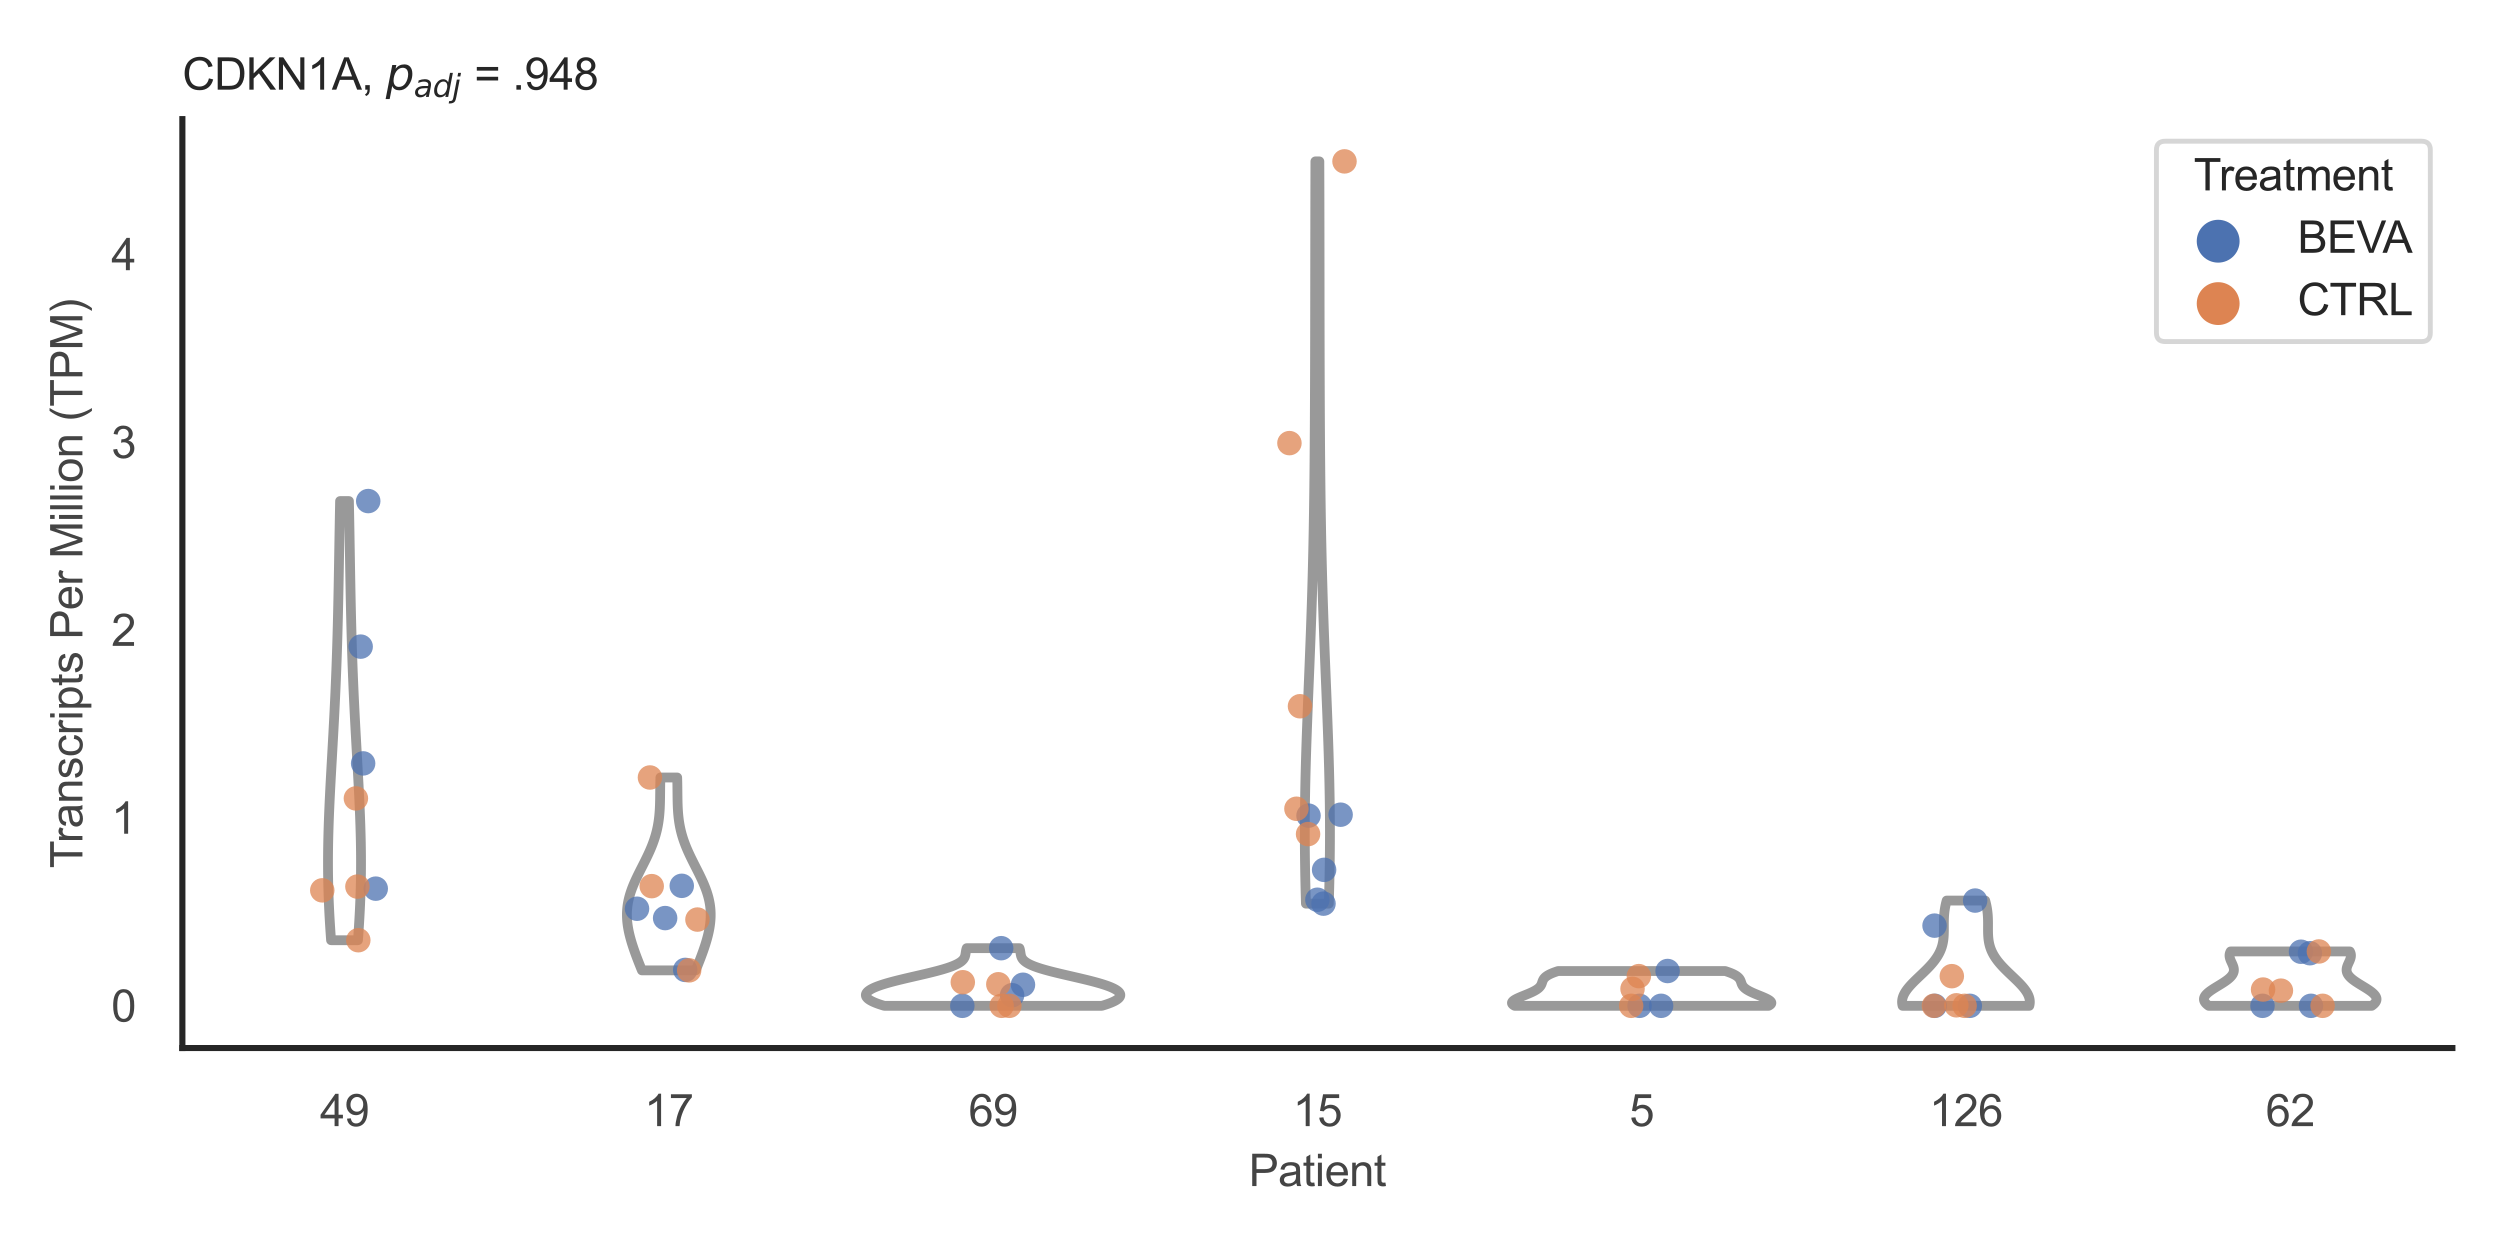 <?xml version="1.0" encoding="utf-8" standalone="no"?>
<!DOCTYPE svg PUBLIC "-//W3C//DTD SVG 1.1//EN"
  "http://www.w3.org/Graphics/SVG/1.1/DTD/svg11.dtd">
<svg xmlns:xlink="http://www.w3.org/1999/xlink" width="510.236pt" height="255.118pt" viewBox="0 0 510.236 255.118" xmlns="http://www.w3.org/2000/svg" version="1.1">
 <defs>
  <style type="text/css">*{stroke-linejoin: round; stroke-linecap: butt}</style>
 </defs>
 <g id="figure_1">
  <g id="patch_1">
   <path d="M 0 255.118 
L 510.236 255.118 
L 510.236 0 
L 0 0 
z
" style="fill: #ffffff"/>
  </g>
  <g id="axes_1">
   <g id="patch_2">
    <path d="M 37.22 213.898 
L 500.516 213.898 
L 500.516 24.32 
L 37.22 24.32 
z
" style="fill: #ffffff"/>
   </g>
   <g id="matplotlib.axis_1">
    <g id="xtick_1">
     <g id="text_1">
      <!-- 49 -->
      <g style="fill: #444444" transform="translate(65.308 229.84)scale(0.09 -0.09)">
       <defs>
        <path id="ArialMT-34" d="M 2069 0 
L 2069 1097 
L 81 1097 
L 81 1613 
L 2172 4581 
L 2631 4581 
L 2631 1613 
L 3250 1613 
L 3250 1097 
L 2631 1097 
L 2631 0 
L 2069 0 
z
M 2069 1613 
L 2069 3678 
L 634 1613 
L 2069 1613 
z
" transform="scale(0.016)"/>
        <path id="ArialMT-39" d="M 350 1059 
L 891 1109 
Q 959 728 1153 556 
Q 1347 384 1650 384 
Q 1909 384 2104 503 
Q 2300 622 2425 820 
Q 2550 1019 2634 1356 
Q 2719 1694 2719 2044 
Q 2719 2081 2716 2156 
Q 2547 1888 2255 1720 
Q 1963 1553 1622 1553 
Q 1053 1553 659 1965 
Q 266 2378 266 3053 
Q 266 3750 677 4175 
Q 1088 4600 1706 4600 
Q 2153 4600 2523 4359 
Q 2894 4119 3086 3673 
Q 3278 3228 3278 2384 
Q 3278 1506 3087 986 
Q 2897 466 2520 194 
Q 2144 -78 1638 -78 
Q 1100 -78 759 220 
Q 419 519 350 1059 
z
M 2653 3081 
Q 2653 3566 2395 3850 
Q 2138 4134 1775 4134 
Q 1400 4134 1122 3828 
Q 844 3522 844 3034 
Q 844 2597 1108 2323 
Q 1372 2050 1759 2050 
Q 2150 2050 2401 2323 
Q 2653 2597 2653 3081 
z
" transform="scale(0.016)"/>
       </defs>
       <use xlink:href="#ArialMT-34"/>
       <use xlink:href="#ArialMT-39" x="55.615"/>
      </g>
     </g>
    </g>
    <g id="xtick_2">
     <g id="text_2">
      <!-- 17 -->
      <g style="fill: #444444" transform="translate(131.493 229.84)scale(0.09 -0.09)">
       <defs>
        <path id="ArialMT-31" d="M 2384 0 
L 1822 0 
L 1822 3584 
Q 1619 3391 1289 3197 
Q 959 3003 697 2906 
L 697 3450 
Q 1169 3672 1522 3987 
Q 1875 4303 2022 4600 
L 2384 4600 
L 2384 0 
z
" transform="scale(0.016)"/>
        <path id="ArialMT-37" d="M 303 3981 
L 303 4522 
L 3269 4522 
L 3269 4084 
Q 2831 3619 2401 2847 
Q 1972 2075 1738 1259 
Q 1569 684 1522 0 
L 944 0 
Q 953 541 1156 1306 
Q 1359 2072 1739 2783 
Q 2119 3494 2547 3981 
L 303 3981 
z
" transform="scale(0.016)"/>
       </defs>
       <use xlink:href="#ArialMT-31"/>
       <use xlink:href="#ArialMT-37" x="55.615"/>
      </g>
     </g>
    </g>
    <g id="xtick_3">
     <g id="text_3">
      <!-- 69 -->
      <g style="fill: #444444" transform="translate(197.678 229.84)scale(0.09 -0.09)">
       <defs>
        <path id="ArialMT-36" d="M 3184 3459 
L 2625 3416 
Q 2550 3747 2413 3897 
Q 2184 4138 1850 4138 
Q 1581 4138 1378 3988 
Q 1113 3794 959 3422 
Q 806 3050 800 2363 
Q 1003 2672 1297 2822 
Q 1591 2972 1913 2972 
Q 2475 2972 2870 2558 
Q 3266 2144 3266 1488 
Q 3266 1056 3080 686 
Q 2894 316 2569 119 
Q 2244 -78 1831 -78 
Q 1128 -78 684 439 
Q 241 956 241 2144 
Q 241 3472 731 4075 
Q 1159 4600 1884 4600 
Q 2425 4600 2770 4297 
Q 3116 3994 3184 3459 
z
M 888 1484 
Q 888 1194 1011 928 
Q 1134 663 1356 523 
Q 1578 384 1822 384 
Q 2178 384 2434 671 
Q 2691 959 2691 1453 
Q 2691 1928 2437 2201 
Q 2184 2475 1800 2475 
Q 1419 2475 1153 2201 
Q 888 1928 888 1484 
z
" transform="scale(0.016)"/>
       </defs>
       <use xlink:href="#ArialMT-36"/>
       <use xlink:href="#ArialMT-39" x="55.615"/>
      </g>
     </g>
    </g>
    <g id="xtick_4">
     <g id="text_4">
      <!-- 15 -->
      <g style="fill: #444444" transform="translate(263.863 229.84)scale(0.09 -0.09)">
       <defs>
        <path id="ArialMT-35" d="M 266 1200 
L 856 1250 
Q 922 819 1161 601 
Q 1400 384 1738 384 
Q 2144 384 2425 690 
Q 2706 997 2706 1503 
Q 2706 1984 2436 2262 
Q 2166 2541 1728 2541 
Q 1456 2541 1237 2417 
Q 1019 2294 894 2097 
L 366 2166 
L 809 4519 
L 3088 4519 
L 3088 3981 
L 1259 3981 
L 1013 2750 
Q 1425 3038 1878 3038 
Q 2478 3038 2890 2622 
Q 3303 2206 3303 1553 
Q 3303 931 2941 478 
Q 2500 -78 1738 -78 
Q 1113 -78 717 272 
Q 322 622 266 1200 
z
" transform="scale(0.016)"/>
       </defs>
       <use xlink:href="#ArialMT-31"/>
       <use xlink:href="#ArialMT-35" x="55.615"/>
      </g>
     </g>
    </g>
    <g id="xtick_5">
     <g id="text_5">
      <!-- 5 -->
      <g style="fill: #444444" transform="translate(332.551 229.84)scale(0.09 -0.09)">
       <use xlink:href="#ArialMT-35"/>
      </g>
     </g>
    </g>
    <g id="xtick_6">
     <g id="text_6">
      <!-- 126 -->
      <g style="fill: #444444" transform="translate(393.731 229.84)scale(0.09 -0.09)">
       <defs>
        <path id="ArialMT-32" d="M 3222 541 
L 3222 0 
L 194 0 
Q 188 203 259 391 
Q 375 700 629 1000 
Q 884 1300 1366 1694 
Q 2113 2306 2375 2664 
Q 2638 3022 2638 3341 
Q 2638 3675 2398 3904 
Q 2159 4134 1775 4134 
Q 1369 4134 1125 3890 
Q 881 3647 878 3216 
L 300 3275 
Q 359 3922 746 4261 
Q 1134 4600 1788 4600 
Q 2447 4600 2831 4234 
Q 3216 3869 3216 3328 
Q 3216 3053 3103 2787 
Q 2991 2522 2730 2228 
Q 2469 1934 1863 1422 
Q 1356 997 1212 845 
Q 1069 694 975 541 
L 3222 541 
z
" transform="scale(0.016)"/>
       </defs>
       <use xlink:href="#ArialMT-31"/>
       <use xlink:href="#ArialMT-32" x="55.615"/>
       <use xlink:href="#ArialMT-36" x="111.23"/>
      </g>
     </g>
    </g>
    <g id="xtick_7">
     <g id="text_7">
      <!-- 62 -->
      <g style="fill: #444444" transform="translate(462.419 229.84)scale(0.09 -0.09)">
       <use xlink:href="#ArialMT-36"/>
       <use xlink:href="#ArialMT-32" x="55.615"/>
      </g>
     </g>
    </g>
    <g id="text_8">
     <!-- Patient -->
     <g style="fill: #444444" transform="translate(254.859 242.071)scale(0.09 -0.09)">
      <defs>
       <path id="ArialMT-50" d="M 494 0 
L 494 4581 
L 2222 4581 
Q 2678 4581 2919 4538 
Q 3256 4481 3484 4323 
Q 3713 4166 3852 3881 
Q 3991 3597 3991 3256 
Q 3991 2672 3619 2267 
Q 3247 1863 2275 1863 
L 1100 1863 
L 1100 0 
L 494 0 
z
M 1100 2403 
L 2284 2403 
Q 2872 2403 3119 2622 
Q 3366 2841 3366 3238 
Q 3366 3525 3220 3729 
Q 3075 3934 2838 4000 
Q 2684 4041 2272 4041 
L 1100 4041 
L 1100 2403 
z
" transform="scale(0.016)"/>
       <path id="ArialMT-61" d="M 2588 409 
Q 2275 144 1986 34 
Q 1697 -75 1366 -75 
Q 819 -75 525 192 
Q 231 459 231 875 
Q 231 1119 342 1320 
Q 453 1522 633 1644 
Q 813 1766 1038 1828 
Q 1203 1872 1538 1913 
Q 2219 1994 2541 2106 
Q 2544 2222 2544 2253 
Q 2544 2597 2384 2738 
Q 2169 2928 1744 2928 
Q 1347 2928 1158 2789 
Q 969 2650 878 2297 
L 328 2372 
Q 403 2725 575 2942 
Q 747 3159 1072 3276 
Q 1397 3394 1825 3394 
Q 2250 3394 2515 3294 
Q 2781 3194 2906 3042 
Q 3031 2891 3081 2659 
Q 3109 2516 3109 2141 
L 3109 1391 
Q 3109 606 3145 398 
Q 3181 191 3288 0 
L 2700 0 
Q 2613 175 2588 409 
z
M 2541 1666 
Q 2234 1541 1622 1453 
Q 1275 1403 1131 1340 
Q 988 1278 909 1158 
Q 831 1038 831 891 
Q 831 666 1001 516 
Q 1172 366 1500 366 
Q 1825 366 2078 508 
Q 2331 650 2450 897 
Q 2541 1088 2541 1459 
L 2541 1666 
z
" transform="scale(0.016)"/>
       <path id="ArialMT-74" d="M 1650 503 
L 1731 6 
Q 1494 -44 1306 -44 
Q 1000 -44 831 53 
Q 663 150 594 308 
Q 525 466 525 972 
L 525 2881 
L 113 2881 
L 113 3319 
L 525 3319 
L 525 4141 
L 1084 4478 
L 1084 3319 
L 1650 3319 
L 1650 2881 
L 1084 2881 
L 1084 941 
Q 1084 700 1114 631 
Q 1144 563 1211 522 
Q 1278 481 1403 481 
Q 1497 481 1650 503 
z
" transform="scale(0.016)"/>
       <path id="ArialMT-69" d="M 425 3934 
L 425 4581 
L 988 4581 
L 988 3934 
L 425 3934 
z
M 425 0 
L 425 3319 
L 988 3319 
L 988 0 
L 425 0 
z
" transform="scale(0.016)"/>
       <path id="ArialMT-65" d="M 2694 1069 
L 3275 997 
Q 3138 488 2766 206 
Q 2394 -75 1816 -75 
Q 1088 -75 661 373 
Q 234 822 234 1631 
Q 234 2469 665 2931 
Q 1097 3394 1784 3394 
Q 2450 3394 2872 2941 
Q 3294 2488 3294 1666 
Q 3294 1616 3291 1516 
L 816 1516 
Q 847 969 1125 678 
Q 1403 388 1819 388 
Q 2128 388 2347 550 
Q 2566 713 2694 1069 
z
M 847 1978 
L 2700 1978 
Q 2663 2397 2488 2606 
Q 2219 2931 1791 2931 
Q 1403 2931 1139 2672 
Q 875 2413 847 1978 
z
" transform="scale(0.016)"/>
       <path id="ArialMT-6e" d="M 422 0 
L 422 3319 
L 928 3319 
L 928 2847 
Q 1294 3394 1984 3394 
Q 2284 3394 2536 3286 
Q 2788 3178 2913 3003 
Q 3038 2828 3088 2588 
Q 3119 2431 3119 2041 
L 3119 0 
L 2556 0 
L 2556 2019 
Q 2556 2363 2490 2533 
Q 2425 2703 2258 2804 
Q 2091 2906 1866 2906 
Q 1506 2906 1245 2678 
Q 984 2450 984 1813 
L 984 0 
L 422 0 
z
" transform="scale(0.016)"/>
      </defs>
      <use xlink:href="#ArialMT-50"/>
      <use xlink:href="#ArialMT-61" x="66.699"/>
      <use xlink:href="#ArialMT-74" x="122.314"/>
      <use xlink:href="#ArialMT-69" x="150.098"/>
      <use xlink:href="#ArialMT-65" x="172.314"/>
      <use xlink:href="#ArialMT-6e" x="227.93"/>
      <use xlink:href="#ArialMT-74" x="283.545"/>
     </g>
    </g>
   </g>
   <g id="matplotlib.axis_2">
    <g id="ytick_1">
     <g id="text_9">
      <!-- 0 -->
      <g style="fill: #444444" transform="translate(22.715 208.502)scale(0.09 -0.09)">
       <defs>
        <path id="ArialMT-30" d="M 266 2259 
Q 266 3072 433 3567 
Q 600 4063 929 4331 
Q 1259 4600 1759 4600 
Q 2128 4600 2406 4451 
Q 2684 4303 2865 4023 
Q 3047 3744 3150 3342 
Q 3253 2941 3253 2259 
Q 3253 1453 3087 958 
Q 2922 463 2592 192 
Q 2263 -78 1759 -78 
Q 1097 -78 719 397 
Q 266 969 266 2259 
z
M 844 2259 
Q 844 1131 1108 757 
Q 1372 384 1759 384 
Q 2147 384 2411 759 
Q 2675 1134 2675 2259 
Q 2675 3391 2411 3762 
Q 2147 4134 1753 4134 
Q 1366 4134 1134 3806 
Q 844 3388 844 2259 
z
" transform="scale(0.016)"/>
       </defs>
       <use xlink:href="#ArialMT-30"/>
      </g>
     </g>
    </g>
    <g id="ytick_2">
     <g id="text_10">
      <!-- 1 -->
      <g style="fill: #444444" transform="translate(22.715 170.162)scale(0.09 -0.09)">
       <use xlink:href="#ArialMT-31"/>
      </g>
     </g>
    </g>
    <g id="ytick_3">
     <g id="text_11">
      <!-- 2 -->
      <g style="fill: #444444" transform="translate(22.715 131.822)scale(0.09 -0.09)">
       <use xlink:href="#ArialMT-32"/>
      </g>
     </g>
    </g>
    <g id="ytick_4">
     <g id="text_12">
      <!-- 3 -->
      <g style="fill: #444444" transform="translate(22.715 93.481)scale(0.09 -0.09)">
       <defs>
        <path id="ArialMT-33" d="M 269 1209 
L 831 1284 
Q 928 806 1161 595 
Q 1394 384 1728 384 
Q 2125 384 2398 659 
Q 2672 934 2672 1341 
Q 2672 1728 2419 1979 
Q 2166 2231 1775 2231 
Q 1616 2231 1378 2169 
L 1441 2663 
Q 1497 2656 1531 2656 
Q 1891 2656 2178 2843 
Q 2466 3031 2466 3422 
Q 2466 3731 2256 3934 
Q 2047 4138 1716 4138 
Q 1388 4138 1169 3931 
Q 950 3725 888 3313 
L 325 3413 
Q 428 3978 793 4289 
Q 1159 4600 1703 4600 
Q 2078 4600 2393 4439 
Q 2709 4278 2876 4000 
Q 3044 3722 3044 3409 
Q 3044 3113 2884 2869 
Q 2725 2625 2413 2481 
Q 2819 2388 3044 2092 
Q 3269 1797 3269 1353 
Q 3269 753 2831 336 
Q 2394 -81 1725 -81 
Q 1122 -81 723 278 
Q 325 638 269 1209 
z
" transform="scale(0.016)"/>
       </defs>
       <use xlink:href="#ArialMT-33"/>
      </g>
     </g>
    </g>
    <g id="ytick_5">
     <g id="text_13">
      <!-- 4 -->
      <g style="fill: #444444" transform="translate(22.715 55.141)scale(0.09 -0.09)">
       <use xlink:href="#ArialMT-34"/>
      </g>
     </g>
    </g>
    <g id="text_14">
     <!-- Transcripts Per Million (TPM) -->
     <g style="fill: #444444" transform="translate(16.821 177.194)rotate(-90)scale(0.09 -0.09)">
      <defs>
       <path id="ArialMT-54" d="M 1659 0 
L 1659 4041 
L 150 4041 
L 150 4581 
L 3781 4581 
L 3781 4041 
L 2266 4041 
L 2266 0 
L 1659 0 
z
" transform="scale(0.016)"/>
       <path id="ArialMT-72" d="M 416 0 
L 416 3319 
L 922 3319 
L 922 2816 
Q 1116 3169 1280 3281 
Q 1444 3394 1641 3394 
Q 1925 3394 2219 3213 
L 2025 2691 
Q 1819 2813 1613 2813 
Q 1428 2813 1281 2702 
Q 1134 2591 1072 2394 
Q 978 2094 978 1738 
L 978 0 
L 416 0 
z
" transform="scale(0.016)"/>
       <path id="ArialMT-73" d="M 197 991 
L 753 1078 
Q 800 744 1014 566 
Q 1228 388 1613 388 
Q 2000 388 2187 545 
Q 2375 703 2375 916 
Q 2375 1106 2209 1216 
Q 2094 1291 1634 1406 
Q 1016 1563 777 1677 
Q 538 1791 414 1992 
Q 291 2194 291 2438 
Q 291 2659 392 2848 
Q 494 3038 669 3163 
Q 800 3259 1026 3326 
Q 1253 3394 1513 3394 
Q 1903 3394 2198 3281 
Q 2494 3169 2634 2976 
Q 2775 2784 2828 2463 
L 2278 2388 
Q 2241 2644 2061 2787 
Q 1881 2931 1553 2931 
Q 1166 2931 1000 2803 
Q 834 2675 834 2503 
Q 834 2394 903 2306 
Q 972 2216 1119 2156 
Q 1203 2125 1616 2013 
Q 2213 1853 2448 1751 
Q 2684 1650 2818 1456 
Q 2953 1263 2953 975 
Q 2953 694 2789 445 
Q 2625 197 2315 61 
Q 2006 -75 1616 -75 
Q 969 -75 630 194 
Q 291 463 197 991 
z
" transform="scale(0.016)"/>
       <path id="ArialMT-63" d="M 2588 1216 
L 3141 1144 
Q 3050 572 2676 248 
Q 2303 -75 1759 -75 
Q 1078 -75 664 370 
Q 250 816 250 1647 
Q 250 2184 428 2587 
Q 606 2991 970 3192 
Q 1334 3394 1763 3394 
Q 2303 3394 2647 3120 
Q 2991 2847 3088 2344 
L 2541 2259 
Q 2463 2594 2264 2762 
Q 2066 2931 1784 2931 
Q 1359 2931 1093 2626 
Q 828 2322 828 1663 
Q 828 994 1084 691 
Q 1341 388 1753 388 
Q 2084 388 2306 591 
Q 2528 794 2588 1216 
z
" transform="scale(0.016)"/>
       <path id="ArialMT-70" d="M 422 -1272 
L 422 3319 
L 934 3319 
L 934 2888 
Q 1116 3141 1344 3267 
Q 1572 3394 1897 3394 
Q 2322 3394 2647 3175 
Q 2972 2956 3137 2557 
Q 3303 2159 3303 1684 
Q 3303 1175 3120 767 
Q 2938 359 2589 142 
Q 2241 -75 1856 -75 
Q 1575 -75 1351 44 
Q 1128 163 984 344 
L 984 -1272 
L 422 -1272 
z
M 931 1641 
Q 931 1000 1190 694 
Q 1450 388 1819 388 
Q 2194 388 2461 705 
Q 2728 1022 2728 1688 
Q 2728 2322 2467 2637 
Q 2206 2953 1844 2953 
Q 1484 2953 1207 2617 
Q 931 2281 931 1641 
z
" transform="scale(0.016)"/>
       <path id="ArialMT-20" transform="scale(0.016)"/>
       <path id="ArialMT-4d" d="M 475 0 
L 475 4581 
L 1388 4581 
L 2472 1338 
Q 2622 884 2691 659 
Q 2769 909 2934 1394 
L 4031 4581 
L 4847 4581 
L 4847 0 
L 4263 0 
L 4263 3834 
L 2931 0 
L 2384 0 
L 1059 3900 
L 1059 0 
L 475 0 
z
" transform="scale(0.016)"/>
       <path id="ArialMT-6c" d="M 409 0 
L 409 4581 
L 972 4581 
L 972 0 
L 409 0 
z
" transform="scale(0.016)"/>
       <path id="ArialMT-6f" d="M 213 1659 
Q 213 2581 725 3025 
Q 1153 3394 1769 3394 
Q 2453 3394 2887 2945 
Q 3322 2497 3322 1706 
Q 3322 1066 3130 698 
Q 2938 331 2570 128 
Q 2203 -75 1769 -75 
Q 1072 -75 642 372 
Q 213 819 213 1659 
z
M 791 1659 
Q 791 1022 1069 705 
Q 1347 388 1769 388 
Q 2188 388 2466 706 
Q 2744 1025 2744 1678 
Q 2744 2294 2464 2611 
Q 2184 2928 1769 2928 
Q 1347 2928 1069 2612 
Q 791 2297 791 1659 
z
" transform="scale(0.016)"/>
       <path id="ArialMT-28" d="M 1497 -1347 
Q 1031 -759 709 28 
Q 388 816 388 1659 
Q 388 2403 628 3084 
Q 909 3875 1497 4659 
L 1900 4659 
Q 1522 4009 1400 3731 
Q 1209 3300 1100 2831 
Q 966 2247 966 1656 
Q 966 153 1900 -1347 
L 1497 -1347 
z
" transform="scale(0.016)"/>
       <path id="ArialMT-29" d="M 791 -1347 
L 388 -1347 
Q 1322 153 1322 1656 
Q 1322 2244 1188 2822 
Q 1081 3291 891 3722 
Q 769 4003 388 4659 
L 791 4659 
Q 1378 3875 1659 3084 
Q 1900 2403 1900 1659 
Q 1900 816 1576 28 
Q 1253 -759 791 -1347 
z
" transform="scale(0.016)"/>
      </defs>
      <use xlink:href="#ArialMT-54"/>
      <use xlink:href="#ArialMT-72" x="57.334"/>
      <use xlink:href="#ArialMT-61" x="90.635"/>
      <use xlink:href="#ArialMT-6e" x="146.25"/>
      <use xlink:href="#ArialMT-73" x="201.865"/>
      <use xlink:href="#ArialMT-63" x="251.865"/>
      <use xlink:href="#ArialMT-72" x="301.865"/>
      <use xlink:href="#ArialMT-69" x="335.166"/>
      <use xlink:href="#ArialMT-70" x="357.383"/>
      <use xlink:href="#ArialMT-74" x="412.998"/>
      <use xlink:href="#ArialMT-73" x="440.781"/>
      <use xlink:href="#ArialMT-20" x="490.781"/>
      <use xlink:href="#ArialMT-50" x="518.564"/>
      <use xlink:href="#ArialMT-65" x="585.264"/>
      <use xlink:href="#ArialMT-72" x="640.879"/>
      <use xlink:href="#ArialMT-20" x="674.18"/>
      <use xlink:href="#ArialMT-4d" x="701.963"/>
      <use xlink:href="#ArialMT-69" x="785.264"/>
      <use xlink:href="#ArialMT-6c" x="807.48"/>
      <use xlink:href="#ArialMT-6c" x="829.697"/>
      <use xlink:href="#ArialMT-69" x="851.914"/>
      <use xlink:href="#ArialMT-6f" x="874.131"/>
      <use xlink:href="#ArialMT-6e" x="929.746"/>
      <use xlink:href="#ArialMT-20" x="985.361"/>
      <use xlink:href="#ArialMT-28" x="1013.145"/>
      <use xlink:href="#ArialMT-54" x="1046.445"/>
      <use xlink:href="#ArialMT-50" x="1107.529"/>
      <use xlink:href="#ArialMT-4d" x="1174.229"/>
      <use xlink:href="#ArialMT-29" x="1257.529"/>
     </g>
    </g>
   </g>
   <g id="PolyCollection_1">
    <defs>
     <path id="maaa0fdc273" d="M 73.057 -63.228 
L 67.568 -63.228 
L 67.502 -64.134 
L 67.44 -65.039 
L 67.38 -65.944 
L 67.323 -66.85 
L 67.27 -67.755 
L 67.22 -68.66 
L 67.175 -69.566 
L 67.133 -70.471 
L 67.095 -71.376 
L 67.061 -72.281 
L 67.032 -73.187 
L 67.006 -74.092 
L 66.985 -74.997 
L 66.969 -75.903 
L 66.956 -76.808 
L 66.948 -77.713 
L 66.944 -78.619 
L 66.944 -79.524 
L 66.948 -80.429 
L 66.956 -81.335 
L 66.968 -82.24 
L 66.984 -83.145 
L 67.003 -84.05 
L 67.025 -84.956 
L 67.051 -85.861 
L 67.079 -86.766 
L 67.111 -87.672 
L 67.145 -88.577 
L 67.182 -89.482 
L 67.221 -90.388 
L 67.262 -91.293 
L 67.305 -92.198 
L 67.349 -93.104 
L 67.395 -94.009 
L 67.442 -94.914 
L 67.491 -95.819 
L 67.54 -96.725 
L 67.59 -97.63 
L 67.64 -98.535 
L 67.691 -99.441 
L 67.743 -100.346 
L 67.794 -101.251 
L 67.845 -102.157 
L 67.896 -103.062 
L 67.946 -103.967 
L 67.997 -104.873 
L 68.046 -105.778 
L 68.095 -106.683 
L 68.143 -107.588 
L 68.191 -108.494 
L 68.237 -109.399 
L 68.283 -110.304 
L 68.327 -111.21 
L 68.37 -112.115 
L 68.413 -113.02 
L 68.454 -113.926 
L 68.494 -114.831 
L 68.533 -115.736 
L 68.57 -116.641 
L 68.606 -117.547 
L 68.642 -118.452 
L 68.675 -119.357 
L 68.708 -120.263 
L 68.74 -121.168 
L 68.77 -122.073 
L 68.799 -122.979 
L 68.827 -123.884 
L 68.854 -124.789 
L 68.88 -125.695 
L 68.904 -126.6 
L 68.928 -127.505 
L 68.951 -128.41 
L 68.973 -129.316 
L 68.994 -130.221 
L 69.014 -131.126 
L 69.034 -132.032 
L 69.053 -132.937 
L 69.071 -133.842 
L 69.088 -134.748 
L 69.106 -135.653 
L 69.122 -136.558 
L 69.138 -137.464 
L 69.154 -138.369 
L 69.17 -139.274 
L 69.185 -140.179 
L 69.2 -141.085 
L 69.216 -141.99 
L 69.231 -142.895 
L 69.246 -143.801 
L 69.261 -144.706 
L 69.276 -145.611 
L 69.292 -146.517 
L 69.308 -147.422 
L 69.324 -148.327 
L 69.34 -149.233 
L 69.357 -150.138 
L 69.374 -151.043 
L 69.391 -151.948 
L 69.409 -152.854 
L 71.216 -152.854 
L 71.216 -152.854 
L 71.234 -151.948 
L 71.252 -151.043 
L 71.269 -150.138 
L 71.285 -149.233 
L 71.302 -148.327 
L 71.318 -147.422 
L 71.333 -146.517 
L 71.349 -145.611 
L 71.364 -144.706 
L 71.379 -143.801 
L 71.395 -142.895 
L 71.41 -141.99 
L 71.425 -141.085 
L 71.44 -140.179 
L 71.455 -139.274 
L 71.471 -138.369 
L 71.487 -137.464 
L 71.503 -136.558 
L 71.52 -135.653 
L 71.537 -134.748 
L 71.554 -133.842 
L 71.572 -132.937 
L 71.591 -132.032 
L 71.611 -131.126 
L 71.631 -130.221 
L 71.652 -129.316 
L 71.674 -128.41 
L 71.697 -127.505 
L 71.721 -126.6 
L 71.745 -125.695 
L 71.771 -124.789 
L 71.798 -123.884 
L 71.826 -122.979 
L 71.855 -122.073 
L 71.886 -121.168 
L 71.917 -120.263 
L 71.95 -119.357 
L 71.984 -118.452 
L 72.019 -117.547 
L 72.055 -116.641 
L 72.093 -115.736 
L 72.131 -114.831 
L 72.171 -113.926 
L 72.212 -113.02 
L 72.255 -112.115 
L 72.298 -111.21 
L 72.343 -110.304 
L 72.388 -109.399 
L 72.435 -108.494 
L 72.482 -107.588 
L 72.53 -106.683 
L 72.579 -105.778 
L 72.629 -104.873 
L 72.679 -103.967 
L 72.729 -103.062 
L 72.78 -102.157 
L 72.831 -101.251 
L 72.883 -100.346 
L 72.934 -99.441 
L 72.985 -98.535 
L 73.035 -97.63 
L 73.085 -96.725 
L 73.134 -95.819 
L 73.183 -94.914 
L 73.23 -94.009 
L 73.276 -93.104 
L 73.321 -92.198 
L 73.363 -91.293 
L 73.404 -90.388 
L 73.443 -89.482 
L 73.48 -88.577 
L 73.514 -87.672 
L 73.546 -86.766 
L 73.574 -85.861 
L 73.6 -84.956 
L 73.623 -84.05 
L 73.642 -83.145 
L 73.657 -82.24 
L 73.669 -81.335 
L 73.677 -80.429 
L 73.681 -79.524 
L 73.681 -78.619 
L 73.677 -77.713 
L 73.669 -76.808 
L 73.656 -75.903 
L 73.64 -74.997 
L 73.619 -74.092 
L 73.593 -73.187 
L 73.564 -72.281 
L 73.53 -71.376 
L 73.492 -70.471 
L 73.451 -69.566 
L 73.405 -68.66 
L 73.355 -67.755 
L 73.302 -66.85 
L 73.246 -65.944 
L 73.186 -65.039 
L 73.123 -64.134 
L 73.057 -63.228 
z
" style="stroke: #999999; stroke-width: 2"/>
    </defs>
    <g clip-path="url(#p32756c4f7f)">
     <use xlink:href="#maaa0fdc273" x="0" y="255.118" style="fill: #ffffff; stroke: #999999; stroke-width: 2"/>
    </g>
   </g>
   <g id="PolyCollection_2">
    <defs>
     <path id="md875c71122" d="M 141.986 -57.072 
L 131.01 -57.072 
L 130.848 -57.469 
L 130.688 -57.867 
L 130.529 -58.265 
L 130.371 -58.662 
L 130.216 -59.06 
L 130.063 -59.457 
L 129.912 -59.855 
L 129.764 -60.253 
L 129.619 -60.65 
L 129.478 -61.048 
L 129.34 -61.446 
L 129.206 -61.843 
L 129.076 -62.241 
L 128.951 -62.638 
L 128.832 -63.036 
L 128.717 -63.434 
L 128.609 -63.831 
L 128.508 -64.229 
L 128.413 -64.626 
L 128.326 -65.024 
L 128.247 -65.422 
L 128.176 -65.819 
L 128.114 -66.217 
L 128.061 -66.615 
L 128.018 -67.012 
L 127.985 -67.41 
L 127.963 -67.807 
L 127.951 -68.205 
L 127.95 -68.603 
L 127.961 -69 
L 127.984 -69.398 
L 128.018 -69.795 
L 128.063 -70.193 
L 128.121 -70.591 
L 128.19 -70.988 
L 128.271 -71.386 
L 128.364 -71.784 
L 128.468 -72.181 
L 128.582 -72.579 
L 128.707 -72.976 
L 128.843 -73.374 
L 128.987 -73.772 
L 129.141 -74.169 
L 129.303 -74.567 
L 129.473 -74.964 
L 129.649 -75.362 
L 129.832 -75.76 
L 130.02 -76.157 
L 130.213 -76.555 
L 130.409 -76.953 
L 130.608 -77.35 
L 130.808 -77.748 
L 131.01 -78.145 
L 131.212 -78.543 
L 131.413 -78.941 
L 131.613 -79.338 
L 131.81 -79.736 
L 132.004 -80.134 
L 132.194 -80.531 
L 132.379 -80.929 
L 132.56 -81.326 
L 132.734 -81.724 
L 132.902 -82.122 
L 133.063 -82.519 
L 133.217 -82.917 
L 133.363 -83.314 
L 133.502 -83.712 
L 133.632 -84.11 
L 133.754 -84.507 
L 133.868 -84.905 
L 133.973 -85.303 
L 134.071 -85.7 
L 134.159 -86.098 
L 134.24 -86.495 
L 134.313 -86.893 
L 134.379 -87.291 
L 134.437 -87.688 
L 134.488 -88.086 
L 134.533 -88.483 
L 134.571 -88.881 
L 134.604 -89.279 
L 134.632 -89.676 
L 134.655 -90.074 
L 134.674 -90.472 
L 134.689 -90.869 
L 134.701 -91.267 
L 134.71 -91.664 
L 134.718 -92.062 
L 134.723 -92.46 
L 134.728 -92.857 
L 134.732 -93.255 
L 134.736 -93.652 
L 134.74 -94.05 
L 134.744 -94.448 
L 134.75 -94.845 
L 134.756 -95.243 
L 134.765 -95.641 
L 134.775 -96.038 
L 134.787 -96.436 
L 138.209 -96.436 
L 138.209 -96.436 
L 138.221 -96.038 
L 138.231 -95.641 
L 138.239 -95.243 
L 138.246 -94.845 
L 138.251 -94.448 
L 138.256 -94.05 
L 138.26 -93.652 
L 138.264 -93.255 
L 138.268 -92.857 
L 138.272 -92.46 
L 138.278 -92.062 
L 138.285 -91.664 
L 138.295 -91.267 
L 138.307 -90.869 
L 138.322 -90.472 
L 138.341 -90.074 
L 138.364 -89.676 
L 138.391 -89.279 
L 138.424 -88.881 
L 138.463 -88.483 
L 138.508 -88.086 
L 138.559 -87.688 
L 138.617 -87.291 
L 138.682 -86.893 
L 138.755 -86.495 
L 138.836 -86.098 
L 138.925 -85.7 
L 139.022 -85.303 
L 139.127 -84.905 
L 139.241 -84.507 
L 139.363 -84.11 
L 139.494 -83.712 
L 139.632 -83.314 
L 139.778 -82.917 
L 139.932 -82.519 
L 140.093 -82.122 
L 140.262 -81.724 
L 140.436 -81.326 
L 140.616 -80.929 
L 140.802 -80.531 
L 140.992 -80.134 
L 141.186 -79.736 
L 141.383 -79.338 
L 141.582 -78.941 
L 141.784 -78.543 
L 141.985 -78.145 
L 142.187 -77.748 
L 142.388 -77.35 
L 142.587 -76.953 
L 142.783 -76.555 
L 142.975 -76.157 
L 143.163 -75.76 
L 143.346 -75.362 
L 143.523 -74.964 
L 143.692 -74.567 
L 143.854 -74.169 
L 144.008 -73.772 
L 144.153 -73.374 
L 144.288 -72.976 
L 144.413 -72.579 
L 144.528 -72.181 
L 144.632 -71.784 
L 144.724 -71.386 
L 144.805 -70.988 
L 144.875 -70.591 
L 144.932 -70.193 
L 144.978 -69.795 
L 145.012 -69.398 
L 145.034 -69 
L 145.045 -68.603 
L 145.045 -68.205 
L 145.033 -67.807 
L 145.01 -67.41 
L 144.977 -67.012 
L 144.934 -66.615 
L 144.881 -66.217 
L 144.819 -65.819 
L 144.749 -65.422 
L 144.669 -65.024 
L 144.582 -64.626 
L 144.488 -64.229 
L 144.386 -63.831 
L 144.278 -63.434 
L 144.164 -63.036 
L 144.044 -62.638 
L 143.92 -62.241 
L 143.79 -61.843 
L 143.656 -61.446 
L 143.518 -61.048 
L 143.376 -60.65 
L 143.231 -60.253 
L 143.083 -59.855 
L 142.933 -59.457 
L 142.779 -59.06 
L 142.624 -58.662 
L 142.467 -58.265 
L 142.308 -57.867 
L 142.148 -57.469 
L 141.986 -57.072 
z
" style="stroke: #999999; stroke-width: 2"/>
    </defs>
    <g clip-path="url(#p32756c4f7f)">
     <use xlink:href="#md875c71122" x="0" y="255.118" style="fill: #ffffff; stroke: #999999; stroke-width: 2"/>
    </g>
   </g>
   <g id="PolyCollection_3">
    <defs>
     <path id="me7ff478e1a" d="M 224.887 -49.837 
L 180.479 -49.837 
L 180.085 -49.956 
L 179.711 -50.075 
L 179.358 -50.194 
L 179.027 -50.312 
L 178.717 -50.431 
L 178.429 -50.55 
L 178.164 -50.669 
L 177.921 -50.788 
L 177.7 -50.906 
L 177.502 -51.025 
L 177.327 -51.144 
L 177.173 -51.263 
L 177.042 -51.382 
L 176.933 -51.5 
L 176.846 -51.619 
L 176.781 -51.738 
L 176.738 -51.857 
L 176.717 -51.976 
L 176.717 -52.094 
L 176.738 -52.213 
L 176.781 -52.332 
L 176.846 -52.451 
L 176.931 -52.57 
L 177.038 -52.688 
L 177.166 -52.807 
L 177.315 -52.926 
L 177.485 -53.045 
L 177.675 -53.164 
L 177.887 -53.282 
L 178.119 -53.401 
L 178.372 -53.52 
L 178.645 -53.639 
L 178.938 -53.758 
L 179.251 -53.876 
L 179.583 -53.995 
L 179.934 -54.114 
L 180.303 -54.233 
L 180.69 -54.352 
L 181.093 -54.47 
L 181.512 -54.589 
L 181.947 -54.708 
L 182.395 -54.827 
L 182.857 -54.946 
L 183.33 -55.065 
L 183.814 -55.183 
L 184.306 -55.302 
L 184.806 -55.421 
L 185.313 -55.54 
L 185.824 -55.659 
L 186.338 -55.777 
L 186.853 -55.896 
L 187.368 -56.015 
L 187.881 -56.134 
L 188.39 -56.253 
L 188.894 -56.371 
L 189.391 -56.49 
L 189.88 -56.609 
L 190.358 -56.728 
L 190.826 -56.847 
L 191.28 -56.965 
L 191.72 -57.084 
L 192.145 -57.203 
L 192.554 -57.322 
L 192.946 -57.441 
L 193.32 -57.559 
L 193.675 -57.678 
L 194.011 -57.797 
L 194.327 -57.916 
L 194.623 -58.035 
L 194.9 -58.153 
L 195.156 -58.272 
L 195.392 -58.391 
L 195.61 -58.51 
L 195.807 -58.629 
L 195.987 -58.747 
L 196.148 -58.866 
L 196.292 -58.985 
L 196.42 -59.104 
L 196.532 -59.223 
L 196.63 -59.341 
L 196.715 -59.46 
L 196.788 -59.579 
L 196.849 -59.698 
L 196.901 -59.817 
L 196.944 -59.935 
L 196.98 -60.054 
L 197.009 -60.173 
L 197.034 -60.292 
L 197.055 -60.411 
L 197.074 -60.529 
L 197.091 -60.648 
L 197.108 -60.767 
L 197.126 -60.886 
L 197.145 -61.005 
L 197.167 -61.123 
L 197.192 -61.242 
L 197.222 -61.361 
L 197.256 -61.48 
L 197.296 -61.599 
L 208.07 -61.599 
L 208.07 -61.599 
L 208.11 -61.48 
L 208.144 -61.361 
L 208.173 -61.242 
L 208.199 -61.123 
L 208.221 -61.005 
L 208.24 -60.886 
L 208.258 -60.767 
L 208.275 -60.648 
L 208.292 -60.529 
L 208.311 -60.411 
L 208.332 -60.292 
L 208.357 -60.173 
L 208.386 -60.054 
L 208.422 -59.935 
L 208.465 -59.817 
L 208.517 -59.698 
L 208.578 -59.579 
L 208.651 -59.46 
L 208.735 -59.341 
L 208.833 -59.223 
L 208.946 -59.104 
L 209.074 -58.985 
L 209.218 -58.866 
L 209.379 -58.747 
L 209.558 -58.629 
L 209.756 -58.51 
L 209.973 -58.391 
L 210.21 -58.272 
L 210.466 -58.153 
L 210.743 -58.035 
L 211.039 -57.916 
L 211.355 -57.797 
L 211.691 -57.678 
L 212.046 -57.559 
L 212.42 -57.441 
L 212.812 -57.322 
L 213.22 -57.203 
L 213.646 -57.084 
L 214.086 -56.965 
L 214.54 -56.847 
L 215.007 -56.728 
L 215.486 -56.609 
L 215.975 -56.49 
L 216.472 -56.371 
L 216.976 -56.253 
L 217.485 -56.134 
L 217.998 -56.015 
L 218.513 -55.896 
L 219.028 -55.777 
L 219.542 -55.659 
L 220.053 -55.54 
L 220.559 -55.421 
L 221.06 -55.302 
L 221.552 -55.183 
L 222.036 -55.065 
L 222.509 -54.946 
L 222.971 -54.827 
L 223.419 -54.708 
L 223.854 -54.589 
L 224.273 -54.47 
L 224.676 -54.352 
L 225.063 -54.233 
L 225.432 -54.114 
L 225.783 -53.995 
L 226.115 -53.876 
L 226.427 -53.758 
L 226.721 -53.639 
L 226.994 -53.52 
L 227.246 -53.401 
L 227.479 -53.282 
L 227.69 -53.164 
L 227.881 -53.045 
L 228.051 -52.926 
L 228.2 -52.807 
L 228.328 -52.688 
L 228.435 -52.57 
L 228.52 -52.451 
L 228.585 -52.332 
L 228.628 -52.213 
L 228.649 -52.094 
L 228.649 -51.976 
L 228.628 -51.857 
L 228.585 -51.738 
L 228.52 -51.619 
L 228.433 -51.5 
L 228.324 -51.382 
L 228.193 -51.263 
L 228.039 -51.144 
L 227.864 -51.025 
L 227.665 -50.906 
L 227.445 -50.788 
L 227.202 -50.669 
L 226.936 -50.55 
L 226.649 -50.431 
L 226.339 -50.312 
L 226.008 -50.194 
L 225.655 -50.075 
L 225.281 -49.956 
L 224.887 -49.837 
z
" style="stroke: #999999; stroke-width: 2"/>
    </defs>
    <g clip-path="url(#p32756c4f7f)">
     <use xlink:href="#me7ff478e1a" x="0" y="255.118" style="fill: #ffffff; stroke: #999999; stroke-width: 2"/>
    </g>
   </g>
   <g id="PolyCollection_4">
    <defs>
     <path id="m30c8a2d3df" d="M 271.203 -70.69 
L 266.533 -70.69 
L 266.488 -72.22 
L 266.448 -73.751 
L 266.412 -75.281 
L 266.381 -76.811 
L 266.356 -78.341 
L 266.335 -79.871 
L 266.319 -81.402 
L 266.309 -82.932 
L 266.304 -84.462 
L 266.304 -85.992 
L 266.309 -87.522 
L 266.32 -89.053 
L 266.336 -90.583 
L 266.356 -92.113 
L 266.382 -93.643 
L 266.412 -95.174 
L 266.446 -96.704 
L 266.485 -98.234 
L 266.527 -99.764 
L 266.573 -101.294 
L 266.621 -102.825 
L 266.673 -104.355 
L 266.728 -105.885 
L 266.784 -107.415 
L 266.842 -108.945 
L 266.902 -110.476 
L 266.963 -112.006 
L 267.025 -113.536 
L 267.087 -115.066 
L 267.15 -116.596 
L 267.212 -118.127 
L 267.274 -119.657 
L 267.335 -121.187 
L 267.395 -122.717 
L 267.454 -124.248 
L 267.512 -125.778 
L 267.568 -127.308 
L 267.622 -128.838 
L 267.674 -130.368 
L 267.725 -131.899 
L 267.773 -133.429 
L 267.819 -134.959 
L 267.863 -136.489 
L 267.905 -138.019 
L 267.944 -139.55 
L 267.981 -141.08 
L 268.016 -142.61 
L 268.049 -144.14 
L 268.079 -145.67 
L 268.108 -147.201 
L 268.134 -148.731 
L 268.159 -150.261 
L 268.181 -151.791 
L 268.202 -153.321 
L 268.222 -154.852 
L 268.24 -156.382 
L 268.256 -157.912 
L 268.271 -159.442 
L 268.285 -160.973 
L 268.297 -162.503 
L 268.309 -164.033 
L 268.319 -165.563 
L 268.329 -167.093 
L 268.338 -168.624 
L 268.346 -170.154 
L 268.353 -171.684 
L 268.36 -173.214 
L 268.366 -174.744 
L 268.372 -176.275 
L 268.377 -177.805 
L 268.382 -179.335 
L 268.386 -180.865 
L 268.39 -182.395 
L 268.394 -183.926 
L 268.397 -185.456 
L 268.4 -186.986 
L 268.403 -188.516 
L 268.405 -190.047 
L 268.408 -191.577 
L 268.41 -193.107 
L 268.412 -194.637 
L 268.414 -196.167 
L 268.416 -197.698 
L 268.417 -199.228 
L 268.419 -200.758 
L 268.421 -202.288 
L 268.423 -203.818 
L 268.425 -205.349 
L 268.427 -206.879 
L 268.43 -208.409 
L 268.432 -209.939 
L 268.435 -211.469 
L 268.438 -213 
L 268.442 -214.53 
L 268.445 -216.06 
L 268.45 -217.59 
L 268.454 -219.121 
L 268.459 -220.651 
L 268.465 -222.181 
L 269.272 -222.181 
L 269.272 -222.181 
L 269.277 -220.651 
L 269.282 -219.121 
L 269.287 -217.59 
L 269.291 -216.06 
L 269.295 -214.53 
L 269.298 -213 
L 269.301 -211.469 
L 269.304 -209.939 
L 269.307 -208.409 
L 269.309 -206.879 
L 269.311 -205.349 
L 269.313 -203.818 
L 269.315 -202.288 
L 269.317 -200.758 
L 269.319 -199.228 
L 269.321 -197.698 
L 269.323 -196.167 
L 269.324 -194.637 
L 269.326 -193.107 
L 269.329 -191.577 
L 269.331 -190.047 
L 269.334 -188.516 
L 269.336 -186.986 
L 269.339 -185.456 
L 269.343 -183.926 
L 269.346 -182.395 
L 269.35 -180.865 
L 269.354 -179.335 
L 269.359 -177.805 
L 269.364 -176.275 
L 269.37 -174.744 
L 269.376 -173.214 
L 269.383 -171.684 
L 269.39 -170.154 
L 269.398 -168.624 
L 269.407 -167.093 
L 269.417 -165.563 
L 269.427 -164.033 
L 269.439 -162.503 
L 269.452 -160.973 
L 269.465 -159.442 
L 269.48 -157.912 
L 269.497 -156.382 
L 269.514 -154.852 
L 269.534 -153.321 
L 269.555 -151.791 
L 269.578 -150.261 
L 269.602 -148.731 
L 269.629 -147.201 
L 269.657 -145.67 
L 269.688 -144.14 
L 269.72 -142.61 
L 269.755 -141.08 
L 269.792 -139.55 
L 269.832 -138.019 
L 269.873 -136.489 
L 269.917 -134.959 
L 269.963 -133.429 
L 270.011 -131.899 
L 270.062 -130.368 
L 270.114 -128.838 
L 270.168 -127.308 
L 270.224 -125.778 
L 270.282 -124.248 
L 270.341 -122.717 
L 270.401 -121.187 
L 270.462 -119.657 
L 270.524 -118.127 
L 270.586 -116.596 
L 270.649 -115.066 
L 270.711 -113.536 
L 270.773 -112.006 
L 270.834 -110.476 
L 270.894 -108.945 
L 270.952 -107.415 
L 271.009 -105.885 
L 271.063 -104.355 
L 271.115 -102.825 
L 271.164 -101.294 
L 271.209 -99.764 
L 271.252 -98.234 
L 271.29 -96.704 
L 271.324 -95.174 
L 271.354 -93.643 
L 271.38 -92.113 
L 271.401 -90.583 
L 271.416 -89.053 
L 271.427 -87.522 
L 271.432 -85.992 
L 271.433 -84.462 
L 271.428 -82.932 
L 271.417 -81.402 
L 271.402 -79.871 
L 271.381 -78.341 
L 271.355 -76.811 
L 271.324 -75.281 
L 271.288 -73.751 
L 271.248 -72.22 
L 271.203 -70.69 
z
" style="stroke: #999999; stroke-width: 2"/>
    </defs>
    <g clip-path="url(#p32756c4f7f)">
     <use xlink:href="#m30c8a2d3df" x="0" y="255.118" style="fill: #ffffff; stroke: #999999; stroke-width: 2"/>
    </g>
   </g>
   <g id="PolyCollection_5">
    <defs>
     <path id="m7a7a6103a6" d="M 360.961 -49.837 
L 309.146 -49.837 
L 309.014 -49.909 
L 308.899 -49.981 
L 308.803 -50.052 
L 308.724 -50.124 
L 308.663 -50.196 
L 308.618 -50.268 
L 308.591 -50.339 
L 308.579 -50.411 
L 308.584 -50.483 
L 308.603 -50.555 
L 308.638 -50.626 
L 308.687 -50.698 
L 308.749 -50.77 
L 308.825 -50.842 
L 308.912 -50.913 
L 309.011 -50.985 
L 309.121 -51.057 
L 309.241 -51.129 
L 309.37 -51.2 
L 309.507 -51.272 
L 309.652 -51.344 
L 309.804 -51.416 
L 309.961 -51.487 
L 310.124 -51.559 
L 310.291 -51.631 
L 310.462 -51.702 
L 310.635 -51.774 
L 310.81 -51.846 
L 310.987 -51.918 
L 311.164 -51.989 
L 311.341 -52.061 
L 311.517 -52.133 
L 311.691 -52.205 
L 311.864 -52.276 
L 312.033 -52.348 
L 312.2 -52.42 
L 312.362 -52.492 
L 312.521 -52.563 
L 312.674 -52.635 
L 312.823 -52.707 
L 312.967 -52.779 
L 313.105 -52.85 
L 313.237 -52.922 
L 313.363 -52.994 
L 313.482 -53.066 
L 313.596 -53.137 
L 313.703 -53.209 
L 313.803 -53.281 
L 313.898 -53.353 
L 313.986 -53.424 
L 314.068 -53.496 
L 314.143 -53.568 
L 314.213 -53.64 
L 314.277 -53.711 
L 314.336 -53.783 
L 314.39 -53.855 
L 314.439 -53.926 
L 314.483 -53.998 
L 314.523 -54.07 
L 314.56 -54.142 
L 314.594 -54.213 
L 314.624 -54.285 
L 314.653 -54.357 
L 314.679 -54.429 
L 314.704 -54.5 
L 314.728 -54.572 
L 314.752 -54.644 
L 314.776 -54.716 
L 314.801 -54.787 
L 314.827 -54.859 
L 314.855 -54.931 
L 314.885 -55.003 
L 314.917 -55.074 
L 314.953 -55.146 
L 314.993 -55.218 
L 315.037 -55.29 
L 315.086 -55.361 
L 315.14 -55.433 
L 315.2 -55.505 
L 315.265 -55.577 
L 315.337 -55.648 
L 315.416 -55.72 
L 315.502 -55.792 
L 315.596 -55.864 
L 315.697 -55.935 
L 315.806 -56.007 
L 315.924 -56.079 
L 316.05 -56.15 
L 316.184 -56.222 
L 316.328 -56.294 
L 316.48 -56.366 
L 316.641 -56.437 
L 316.811 -56.509 
L 316.99 -56.581 
L 317.178 -56.653 
L 317.375 -56.724 
L 317.58 -56.796 
L 317.795 -56.868 
L 318.017 -56.94 
L 352.089 -56.94 
L 352.089 -56.94 
L 352.312 -56.868 
L 352.526 -56.796 
L 352.732 -56.724 
L 352.928 -56.653 
L 353.116 -56.581 
L 353.295 -56.509 
L 353.465 -56.437 
L 353.627 -56.366 
L 353.779 -56.294 
L 353.922 -56.222 
L 354.057 -56.15 
L 354.183 -56.079 
L 354.3 -56.007 
L 354.41 -55.935 
L 354.511 -55.864 
L 354.604 -55.792 
L 354.69 -55.72 
L 354.769 -55.648 
L 354.841 -55.577 
L 354.907 -55.505 
L 354.967 -55.433 
L 355.021 -55.361 
L 355.069 -55.29 
L 355.113 -55.218 
L 355.153 -55.146 
L 355.189 -55.074 
L 355.222 -55.003 
L 355.252 -54.931 
L 355.28 -54.859 
L 355.306 -54.787 
L 355.33 -54.716 
L 355.354 -54.644 
L 355.378 -54.572 
L 355.402 -54.5 
L 355.428 -54.429 
L 355.454 -54.357 
L 355.482 -54.285 
L 355.513 -54.213 
L 355.546 -54.142 
L 355.583 -54.07 
L 355.623 -53.998 
L 355.668 -53.926 
L 355.717 -53.855 
L 355.77 -53.783 
L 355.829 -53.711 
L 355.893 -53.64 
L 355.963 -53.568 
L 356.039 -53.496 
L 356.121 -53.424 
L 356.209 -53.353 
L 356.303 -53.281 
L 356.404 -53.209 
L 356.511 -53.137 
L 356.624 -53.066 
L 356.744 -52.994 
L 356.87 -52.922 
L 357.002 -52.85 
L 357.14 -52.779 
L 357.283 -52.707 
L 357.432 -52.635 
L 357.586 -52.563 
L 357.744 -52.492 
L 357.907 -52.42 
L 358.073 -52.348 
L 358.243 -52.276 
L 358.415 -52.205 
L 358.59 -52.133 
L 358.766 -52.061 
L 358.943 -51.989 
L 359.12 -51.918 
L 359.296 -51.846 
L 359.472 -51.774 
L 359.645 -51.702 
L 359.816 -51.631 
L 359.983 -51.559 
L 360.145 -51.487 
L 360.303 -51.416 
L 360.455 -51.344 
L 360.6 -51.272 
L 360.737 -51.2 
L 360.866 -51.129 
L 360.986 -51.057 
L 361.095 -50.985 
L 361.194 -50.913 
L 361.282 -50.842 
L 361.357 -50.77 
L 361.42 -50.698 
L 361.468 -50.626 
L 361.503 -50.555 
L 361.523 -50.483 
L 361.527 -50.411 
L 361.516 -50.339 
L 361.488 -50.268 
L 361.444 -50.196 
L 361.382 -50.124 
L 361.304 -50.052 
L 361.207 -49.981 
L 361.093 -49.909 
L 360.961 -49.837 
z
" style="stroke: #999999; stroke-width: 2"/>
    </defs>
    <g clip-path="url(#p32756c4f7f)">
     <use xlink:href="#m7a7a6103a6" x="0" y="255.118" style="fill: #ffffff; stroke: #999999; stroke-width: 2"/>
    </g>
   </g>
   <g id="PolyCollection_6">
    <defs>
     <path id="mfbd82d51a4" d="M 414.167 -49.837 
L 388.31 -49.837 
L 388.259 -50.054 
L 388.224 -50.271 
L 388.205 -50.488 
L 388.203 -50.705 
L 388.216 -50.922 
L 388.245 -51.139 
L 388.289 -51.356 
L 388.349 -51.573 
L 388.423 -51.79 
L 388.512 -52.007 
L 388.615 -52.224 
L 388.731 -52.441 
L 388.86 -52.658 
L 389.001 -52.875 
L 389.153 -53.092 
L 389.316 -53.309 
L 389.49 -53.526 
L 389.672 -53.743 
L 389.862 -53.96 
L 390.061 -54.177 
L 390.265 -54.394 
L 390.476 -54.61 
L 390.692 -54.827 
L 390.912 -55.044 
L 391.136 -55.261 
L 391.361 -55.478 
L 391.589 -55.695 
L 391.818 -55.912 
L 392.046 -56.129 
L 392.274 -56.346 
L 392.501 -56.563 
L 392.725 -56.78 
L 392.947 -56.997 
L 393.166 -57.214 
L 393.38 -57.431 
L 393.59 -57.648 
L 393.795 -57.865 
L 393.994 -58.082 
L 394.188 -58.299 
L 394.375 -58.516 
L 394.555 -58.733 
L 394.729 -58.95 
L 394.895 -59.167 
L 395.053 -59.384 
L 395.204 -59.601 
L 395.347 -59.818 
L 395.483 -60.035 
L 395.61 -60.252 
L 395.73 -60.469 
L 395.841 -60.686 
L 395.945 -60.903 
L 396.041 -61.12 
L 396.13 -61.336 
L 396.211 -61.553 
L 396.285 -61.77 
L 396.352 -61.987 
L 396.412 -62.204 
L 396.466 -62.421 
L 396.513 -62.638 
L 396.555 -62.855 
L 396.592 -63.072 
L 396.623 -63.289 
L 396.649 -63.506 
L 396.671 -63.723 
L 396.689 -63.94 
L 396.703 -64.157 
L 396.714 -64.374 
L 396.722 -64.591 
L 396.728 -64.808 
L 396.732 -65.025 
L 396.734 -65.242 
L 396.734 -65.459 
L 396.734 -65.676 
L 396.733 -65.893 
L 396.732 -66.11 
L 396.732 -66.327 
L 396.731 -66.544 
L 396.732 -66.761 
L 396.734 -66.978 
L 396.737 -67.195 
L 396.741 -67.412 
L 396.748 -67.629 
L 396.757 -67.846 
L 396.768 -68.062 
L 396.782 -68.279 
L 396.799 -68.496 
L 396.818 -68.713 
L 396.841 -68.93 
L 396.866 -69.147 
L 396.895 -69.364 
L 396.928 -69.581 
L 396.963 -69.798 
L 397.002 -70.015 
L 397.044 -70.232 
L 397.09 -70.449 
L 397.139 -70.666 
L 397.192 -70.883 
L 397.247 -71.1 
L 397.306 -71.317 
L 405.171 -71.317 
L 405.171 -71.317 
L 405.23 -71.1 
L 405.285 -70.883 
L 405.338 -70.666 
L 405.387 -70.449 
L 405.432 -70.232 
L 405.475 -70.015 
L 405.514 -69.798 
L 405.549 -69.581 
L 405.582 -69.364 
L 405.611 -69.147 
L 405.636 -68.93 
L 405.659 -68.713 
L 405.678 -68.496 
L 405.695 -68.279 
L 405.709 -68.062 
L 405.72 -67.846 
L 405.729 -67.629 
L 405.736 -67.412 
L 405.74 -67.195 
L 405.743 -66.978 
L 405.745 -66.761 
L 405.746 -66.544 
L 405.745 -66.327 
L 405.744 -66.11 
L 405.743 -65.893 
L 405.743 -65.676 
L 405.742 -65.459 
L 405.743 -65.242 
L 405.745 -65.025 
L 405.749 -64.808 
L 405.754 -64.591 
L 405.763 -64.374 
L 405.774 -64.157 
L 405.788 -63.94 
L 405.806 -63.723 
L 405.828 -63.506 
L 405.854 -63.289 
L 405.885 -63.072 
L 405.922 -62.855 
L 405.963 -62.638 
L 406.011 -62.421 
L 406.065 -62.204 
L 406.125 -61.987 
L 406.192 -61.77 
L 406.266 -61.553 
L 406.347 -61.336 
L 406.436 -61.12 
L 406.532 -60.903 
L 406.636 -60.686 
L 406.747 -60.469 
L 406.867 -60.252 
L 406.994 -60.035 
L 407.13 -59.818 
L 407.273 -59.601 
L 407.424 -59.384 
L 407.582 -59.167 
L 407.748 -58.95 
L 407.922 -58.733 
L 408.102 -58.516 
L 408.289 -58.299 
L 408.483 -58.082 
L 408.682 -57.865 
L 408.887 -57.648 
L 409.097 -57.431 
L 409.311 -57.214 
L 409.53 -56.997 
L 409.751 -56.78 
L 409.976 -56.563 
L 410.203 -56.346 
L 410.431 -56.129 
L 410.659 -55.912 
L 410.888 -55.695 
L 411.115 -55.478 
L 411.341 -55.261 
L 411.565 -55.044 
L 411.785 -54.827 
L 412.001 -54.61 
L 412.211 -54.394 
L 412.416 -54.177 
L 412.615 -53.96 
L 412.805 -53.743 
L 412.987 -53.526 
L 413.16 -53.309 
L 413.324 -53.092 
L 413.476 -52.875 
L 413.617 -52.658 
L 413.746 -52.441 
L 413.862 -52.224 
L 413.965 -52.007 
L 414.053 -51.79 
L 414.128 -51.573 
L 414.188 -51.356 
L 414.232 -51.139 
L 414.261 -50.922 
L 414.274 -50.705 
L 414.272 -50.488 
L 414.253 -50.271 
L 414.218 -50.054 
L 414.167 -49.837 
z
" style="stroke: #999999; stroke-width: 2"/>
    </defs>
    <g clip-path="url(#p32756c4f7f)">
     <use xlink:href="#mfbd82d51a4" x="0" y="255.118" style="fill: #ffffff; stroke: #999999; stroke-width: 2"/>
    </g>
   </g>
   <g id="PolyCollection_7">
    <defs>
     <path id="md31307ac58" d="M 484.061 -49.837 
L 450.786 -49.837 
L 450.632 -49.949 
L 450.491 -50.061 
L 450.363 -50.173 
L 450.248 -50.285 
L 450.146 -50.397 
L 450.057 -50.51 
L 449.983 -50.622 
L 449.921 -50.734 
L 449.874 -50.846 
L 449.839 -50.958 
L 449.818 -51.07 
L 449.811 -51.182 
L 449.816 -51.294 
L 449.835 -51.406 
L 449.866 -51.518 
L 449.909 -51.63 
L 449.965 -51.742 
L 450.032 -51.854 
L 450.111 -51.966 
L 450.2 -52.078 
L 450.3 -52.19 
L 450.41 -52.302 
L 450.529 -52.414 
L 450.657 -52.527 
L 450.793 -52.639 
L 450.937 -52.751 
L 451.088 -52.863 
L 451.245 -52.975 
L 451.408 -53.087 
L 451.576 -53.199 
L 451.748 -53.311 
L 451.924 -53.423 
L 452.103 -53.535 
L 452.285 -53.647 
L 452.467 -53.759 
L 452.651 -53.871 
L 452.835 -53.983 
L 453.018 -54.095 
L 453.201 -54.207 
L 453.381 -54.319 
L 453.559 -54.432 
L 453.734 -54.544 
L 453.905 -54.656 
L 454.071 -54.768 
L 454.233 -54.88 
L 454.39 -54.992 
L 454.541 -55.104 
L 454.685 -55.216 
L 454.822 -55.328 
L 454.953 -55.44 
L 455.076 -55.552 
L 455.191 -55.664 
L 455.298 -55.776 
L 455.397 -55.888 
L 455.488 -56 
L 455.57 -56.112 
L 455.643 -56.224 
L 455.708 -56.336 
L 455.764 -56.449 
L 455.811 -56.561 
L 455.85 -56.673 
L 455.881 -56.785 
L 455.903 -56.897 
L 455.918 -57.009 
L 455.924 -57.121 
L 455.924 -57.233 
L 455.916 -57.345 
L 455.902 -57.457 
L 455.882 -57.569 
L 455.856 -57.681 
L 455.825 -57.793 
L 455.789 -57.905 
L 455.749 -58.017 
L 455.706 -58.129 
L 455.66 -58.241 
L 455.611 -58.353 
L 455.561 -58.466 
L 455.51 -58.578 
L 455.458 -58.69 
L 455.406 -58.802 
L 455.356 -58.914 
L 455.307 -59.026 
L 455.26 -59.138 
L 455.216 -59.25 
L 455.175 -59.362 
L 455.139 -59.474 
L 455.107 -59.586 
L 455.08 -59.698 
L 455.059 -59.81 
L 455.044 -59.922 
L 455.036 -60.034 
L 455.034 -60.146 
L 455.041 -60.258 
L 455.055 -60.37 
L 455.077 -60.483 
L 455.108 -60.595 
L 455.148 -60.707 
L 455.197 -60.819 
L 455.254 -60.931 
L 479.593 -60.931 
L 479.593 -60.931 
L 479.651 -60.819 
L 479.699 -60.707 
L 479.739 -60.595 
L 479.77 -60.483 
L 479.792 -60.37 
L 479.807 -60.258 
L 479.813 -60.146 
L 479.812 -60.034 
L 479.803 -59.922 
L 479.788 -59.81 
L 479.767 -59.698 
L 479.74 -59.586 
L 479.708 -59.474 
L 479.672 -59.362 
L 479.631 -59.25 
L 479.587 -59.138 
L 479.54 -59.026 
L 479.491 -58.914 
L 479.441 -58.802 
L 479.389 -58.69 
L 479.338 -58.578 
L 479.286 -58.466 
L 479.236 -58.353 
L 479.188 -58.241 
L 479.141 -58.129 
L 479.098 -58.017 
L 479.058 -57.905 
L 479.022 -57.793 
L 478.991 -57.681 
L 478.965 -57.569 
L 478.945 -57.457 
L 478.931 -57.345 
L 478.924 -57.233 
L 478.923 -57.121 
L 478.93 -57.009 
L 478.944 -56.897 
L 478.967 -56.785 
L 478.997 -56.673 
L 479.036 -56.561 
L 479.083 -56.449 
L 479.139 -56.336 
L 479.204 -56.224 
L 479.277 -56.112 
L 479.359 -56 
L 479.45 -55.888 
L 479.549 -55.776 
L 479.656 -55.664 
L 479.771 -55.552 
L 479.894 -55.44 
L 480.025 -55.328 
L 480.162 -55.216 
L 480.307 -55.104 
L 480.457 -54.992 
L 480.614 -54.88 
L 480.776 -54.768 
L 480.943 -54.656 
L 481.114 -54.544 
L 481.288 -54.432 
L 481.466 -54.319 
L 481.647 -54.207 
L 481.829 -54.095 
L 482.012 -53.983 
L 482.196 -53.871 
L 482.38 -53.759 
L 482.563 -53.647 
L 482.744 -53.535 
L 482.923 -53.423 
L 483.099 -53.311 
L 483.271 -53.199 
L 483.439 -53.087 
L 483.602 -52.975 
L 483.76 -52.863 
L 483.91 -52.751 
L 484.054 -52.639 
L 484.19 -52.527 
L 484.318 -52.414 
L 484.437 -52.302 
L 484.547 -52.19 
L 484.647 -52.078 
L 484.736 -51.966 
L 484.815 -51.854 
L 484.882 -51.742 
L 484.938 -51.63 
L 484.981 -51.518 
L 485.012 -51.406 
L 485.031 -51.294 
L 485.036 -51.182 
L 485.029 -51.07 
L 485.008 -50.958 
L 484.974 -50.846 
L 484.926 -50.734 
L 484.865 -50.622 
L 484.79 -50.51 
L 484.701 -50.397 
L 484.6 -50.285 
L 484.485 -50.173 
L 484.356 -50.061 
L 484.215 -49.949 
L 484.061 -49.837 
z
" style="stroke: #999999; stroke-width: 2"/>
    </defs>
    <g clip-path="url(#p32756c4f7f)">
     <use xlink:href="#md31307ac58" x="0" y="255.118" style="fill: #ffffff; stroke: #999999; stroke-width: 2"/>
    </g>
   </g>
   <g id="PathCollection_1"/>
   <g id="PathCollection_2"/>
   <g id="patch_3">
    <path d="M 37.22 213.898 
L 37.22 24.32 
" style="fill: none; stroke: #262626; stroke-width: 1.25; stroke-linejoin: miter; stroke-linecap: square"/>
   </g>
   <g id="patch_4">
    <path d="M 37.22 213.898 
L 500.516 213.898 
" style="fill: none; stroke: #262626; stroke-width: 1.25; stroke-linejoin: miter; stroke-linecap: square"/>
   </g>
   <g id="PathCollection_3">
    <defs>
     <path id="C0_0_71f917c11c" d="M 0 2.5 
C 0.663 2.5 1.299 2.237 1.768 1.768 
C 2.237 1.299 2.5 0.663 2.5 -0 
C 2.5 -0.663 2.237 -1.299 1.768 -1.768 
C 1.299 -2.237 0.663 -2.5 0 -2.5 
C -0.663 -2.5 -1.299 -2.237 -1.768 -1.768 
C -2.237 -1.299 -2.5 -0.663 -2.5 0 
C -2.5 0.663 -2.237 1.299 -1.768 1.768 
C -1.299 2.237 -0.663 2.5 0 2.5 
z
"/>
    </defs>
    <g clip-path="url(#p32756c4f7f)">
     <use xlink:href="#C0_0_71f917c11c" x="73.61" y="131.973" style="fill: #4c72b0; fill-opacity: 0.75"/>
    </g>
    <g clip-path="url(#p32756c4f7f)">
     <use xlink:href="#C0_0_71f917c11c" x="74.111" y="155.806" style="fill: #4c72b0; fill-opacity: 0.75"/>
    </g>
    <g clip-path="url(#p32756c4f7f)">
     <use xlink:href="#C0_0_71f917c11c" x="75.152" y="102.264" style="fill: #4c72b0; fill-opacity: 0.75"/>
    </g>
    <g clip-path="url(#p32756c4f7f)">
     <use xlink:href="#C0_0_71f917c11c" x="76.687" y="181.369" style="fill: #4c72b0; fill-opacity: 0.75"/>
    </g>
    <g clip-path="url(#p32756c4f7f)">
     <use xlink:href="#C0_0_71f917c11c" x="72.945" y="180.949" style="fill: #dd8452; fill-opacity: 0.75"/>
    </g>
    <g clip-path="url(#p32756c4f7f)">
     <use xlink:href="#C0_0_71f917c11c" x="72.637" y="162.952" style="fill: #dd8452; fill-opacity: 0.75"/>
    </g>
    <g clip-path="url(#p32756c4f7f)">
     <use xlink:href="#C0_0_71f917c11c" x="73.128" y="191.89" style="fill: #dd8452; fill-opacity: 0.75"/>
    </g>
    <g clip-path="url(#p32756c4f7f)">
     <use xlink:href="#C0_0_71f917c11c" x="65.773" y="181.714" style="fill: #dd8452; fill-opacity: 0.75"/>
    </g>
   </g>
   <g id="PathCollection_4">
    <defs>
     <path id="C1_0_523ea0b60b" d="M 0 2.5 
C 0.663 2.5 1.299 2.237 1.768 1.768 
C 2.237 1.299 2.5 0.663 2.5 -0 
C 2.5 -0.663 2.237 -1.299 1.768 -1.768 
C 1.299 -2.237 0.663 -2.5 0 -2.5 
C -0.663 -2.5 -1.299 -2.237 -1.768 -1.768 
C -2.237 -1.299 -2.5 -0.663 -2.5 0 
C -2.5 0.663 -2.237 1.299 -1.768 1.768 
C -1.299 2.237 -0.663 2.5 0 2.5 
z
"/>
    </defs>
    <g clip-path="url(#p32756c4f7f)">
     <use xlink:href="#C1_0_523ea0b60b" x="139.144" y="180.792" style="fill: #4c72b0; fill-opacity: 0.75"/>
    </g>
    <g clip-path="url(#p32756c4f7f)">
     <use xlink:href="#C1_0_523ea0b60b" x="130.014" y="185.469" style="fill: #4c72b0; fill-opacity: 0.75"/>
    </g>
    <g clip-path="url(#p32756c4f7f)">
     <use xlink:href="#C1_0_523ea0b60b" x="135.75" y="187.375" style="fill: #4c72b0; fill-opacity: 0.75"/>
    </g>
    <g clip-path="url(#p32756c4f7f)">
     <use xlink:href="#C1_0_523ea0b60b" x="139.844" y="197.953" style="fill: #4c72b0; fill-opacity: 0.75"/>
    </g>
    <g clip-path="url(#p32756c4f7f)">
     <use xlink:href="#C1_0_523ea0b60b" x="133.012" y="180.855" style="fill: #dd8452; fill-opacity: 0.75"/>
    </g>
    <g clip-path="url(#p32756c4f7f)">
     <use xlink:href="#C1_0_523ea0b60b" x="140.651" y="198.046" style="fill: #dd8452; fill-opacity: 0.75"/>
    </g>
    <g clip-path="url(#p32756c4f7f)">
     <use xlink:href="#C1_0_523ea0b60b" x="142.345" y="187.679" style="fill: #dd8452; fill-opacity: 0.75"/>
    </g>
    <g clip-path="url(#p32756c4f7f)">
     <use xlink:href="#C1_0_523ea0b60b" x="132.65" y="158.682" style="fill: #dd8452; fill-opacity: 0.75"/>
    </g>
   </g>
   <g id="PathCollection_5">
    <defs>
     <path id="C2_0_a9ea6d3fe2" d="M 0 2.5 
C 0.663 2.5 1.299 2.237 1.768 1.768 
C 2.237 1.299 2.5 0.663 2.5 -0 
C 2.5 -0.663 2.237 -1.299 1.768 -1.768 
C 1.299 -2.237 0.663 -2.5 0 -2.5 
C -0.663 -2.5 -1.299 -2.237 -1.768 -1.768 
C -2.237 -1.299 -2.5 -0.663 -2.5 0 
C -2.5 0.663 -2.237 1.299 -1.768 1.768 
C -1.299 2.237 -0.663 2.5 0 2.5 
z
"/>
    </defs>
    <g clip-path="url(#p32756c4f7f)">
     <use xlink:href="#C2_0_a9ea6d3fe2" x="196.406" y="205.281" style="fill: #4c72b0; fill-opacity: 0.75"/>
    </g>
    <g clip-path="url(#p32756c4f7f)">
     <use xlink:href="#C2_0_a9ea6d3fe2" x="204.335" y="193.519" style="fill: #4c72b0; fill-opacity: 0.75"/>
    </g>
    <g clip-path="url(#p32756c4f7f)">
     <use xlink:href="#C2_0_a9ea6d3fe2" x="206.565" y="203.116" style="fill: #4c72b0; fill-opacity: 0.75"/>
    </g>
    <g clip-path="url(#p32756c4f7f)">
     <use xlink:href="#C2_0_a9ea6d3fe2" x="208.785" y="200.983" style="fill: #4c72b0; fill-opacity: 0.75"/>
    </g>
    <g clip-path="url(#p32756c4f7f)">
     <use xlink:href="#C2_0_a9ea6d3fe2" x="206.005" y="205.281" style="fill: #dd8452; fill-opacity: 0.75"/>
    </g>
    <g clip-path="url(#p32756c4f7f)">
     <use xlink:href="#C2_0_a9ea6d3fe2" x="196.502" y="200.469" style="fill: #dd8452; fill-opacity: 0.75"/>
    </g>
    <g clip-path="url(#p32756c4f7f)">
     <use xlink:href="#C2_0_a9ea6d3fe2" x="204.431" y="205.281" style="fill: #dd8452; fill-opacity: 0.75"/>
    </g>
    <g clip-path="url(#p32756c4f7f)">
     <use xlink:href="#C2_0_a9ea6d3fe2" x="203.752" y="200.882" style="fill: #dd8452; fill-opacity: 0.75"/>
    </g>
   </g>
   <g id="PathCollection_6">
    <defs>
     <path id="C3_0_49433fcdcb" d="M 0 2.5 
C 0.663 2.5 1.299 2.237 1.768 1.768 
C 2.237 1.299 2.5 0.663 2.5 -0 
C 2.5 -0.663 2.237 -1.299 1.768 -1.768 
C 1.299 -2.237 0.663 -2.5 0 -2.5 
C -0.663 -2.5 -1.299 -2.237 -1.768 -1.768 
C -2.237 -1.299 -2.5 -0.663 -2.5 0 
C -2.5 0.663 -2.237 1.299 -1.768 1.768 
C -1.299 2.237 -0.663 2.5 0 2.5 
z
"/>
    </defs>
    <g clip-path="url(#p32756c4f7f)">
     <use xlink:href="#C3_0_49433fcdcb" x="273.612" y="166.275" style="fill: #4c72b0; fill-opacity: 0.75"/>
    </g>
    <g clip-path="url(#p32756c4f7f)">
     <use xlink:href="#C3_0_49433fcdcb" x="268.871" y="183.633" style="fill: #4c72b0; fill-opacity: 0.75"/>
    </g>
    <g clip-path="url(#p32756c4f7f)">
     <use xlink:href="#C3_0_49433fcdcb" x="270.12" y="184.428" style="fill: #4c72b0; fill-opacity: 0.75"/>
    </g>
    <g clip-path="url(#p32756c4f7f)">
     <use xlink:href="#C3_0_49433fcdcb" x="267.062" y="166.465" style="fill: #4c72b0; fill-opacity: 0.75"/>
    </g>
    <g clip-path="url(#p32756c4f7f)">
     <use xlink:href="#C3_0_49433fcdcb" x="270.244" y="177.532" style="fill: #4c72b0; fill-opacity: 0.75"/>
    </g>
    <g clip-path="url(#p32756c4f7f)">
     <use xlink:href="#C3_0_49433fcdcb" x="265.318" y="144.142" style="fill: #dd8452; fill-opacity: 0.75"/>
    </g>
    <g clip-path="url(#p32756c4f7f)">
     <use xlink:href="#C3_0_49433fcdcb" x="264.595" y="165.063" style="fill: #dd8452; fill-opacity: 0.75"/>
    </g>
    <g clip-path="url(#p32756c4f7f)">
     <use xlink:href="#C3_0_49433fcdcb" x="266.967" y="170.234" style="fill: #dd8452; fill-opacity: 0.75"/>
    </g>
    <g clip-path="url(#p32756c4f7f)">
     <use xlink:href="#C3_0_49433fcdcb" x="263.166" y="90.438" style="fill: #dd8452; fill-opacity: 0.75"/>
    </g>
    <g clip-path="url(#p32756c4f7f)">
     <use xlink:href="#C3_0_49433fcdcb" x="274.406" y="32.937" style="fill: #dd8452; fill-opacity: 0.75"/>
    </g>
   </g>
   <g id="PathCollection_7">
    <defs>
     <path id="C4_0_d4ee4837de" d="M 0 2.5 
C 0.663 2.5 1.299 2.237 1.768 1.768 
C 2.237 1.299 2.5 0.663 2.5 -0 
C 2.5 -0.663 2.237 -1.299 1.768 -1.768 
C 1.299 -2.237 0.663 -2.5 0 -2.5 
C -0.663 -2.5 -1.299 -2.237 -1.768 -1.768 
C -2.237 -1.299 -2.5 -0.663 -2.5 0 
C -2.5 0.663 -2.237 1.299 -1.768 1.768 
C -1.299 2.237 -0.663 2.5 0 2.5 
z
"/>
    </defs>
    <g clip-path="url(#p32756c4f7f)">
     <use xlink:href="#C4_0_d4ee4837de" x="334.625" y="205.281" style="fill: #4c72b0; fill-opacity: 0.75"/>
    </g>
    <g clip-path="url(#p32756c4f7f)">
     <use xlink:href="#C4_0_d4ee4837de" x="339.02" y="205.281" style="fill: #4c72b0; fill-opacity: 0.75"/>
    </g>
    <g clip-path="url(#p32756c4f7f)">
     <use xlink:href="#C4_0_d4ee4837de" x="340.348" y="198.178" style="fill: #4c72b0; fill-opacity: 0.75"/>
    </g>
    <g clip-path="url(#p32756c4f7f)">
     <use xlink:href="#C4_0_d4ee4837de" x="333.19" y="201.814" style="fill: #dd8452; fill-opacity: 0.75"/>
    </g>
    <g clip-path="url(#p32756c4f7f)">
     <use xlink:href="#C4_0_d4ee4837de" x="334.478" y="199.221" style="fill: #dd8452; fill-opacity: 0.75"/>
    </g>
    <g clip-path="url(#p32756c4f7f)">
     <use xlink:href="#C4_0_d4ee4837de" x="332.909" y="205.281" style="fill: #dd8452; fill-opacity: 0.75"/>
    </g>
   </g>
   <g id="PathCollection_8">
    <defs>
     <path id="C5_0_a8cc020e67" d="M 0 2.5 
C 0.663 2.5 1.299 2.237 1.768 1.768 
C 2.237 1.299 2.5 0.663 2.5 -0 
C 2.5 -0.663 2.237 -1.299 1.768 -1.768 
C 1.299 -2.237 0.663 -2.5 0 -2.5 
C -0.663 -2.5 -1.299 -2.237 -1.768 -1.768 
C -2.237 -1.299 -2.5 -0.663 -2.5 0 
C -2.5 0.663 -2.237 1.299 -1.768 1.768 
C -1.299 2.237 -0.663 2.5 0 2.5 
z
"/>
    </defs>
    <g clip-path="url(#p32756c4f7f)">
     <use xlink:href="#C5_0_a8cc020e67" x="394.87" y="205.281" style="fill: #4c72b0; fill-opacity: 0.75"/>
    </g>
    <g clip-path="url(#p32756c4f7f)">
     <use xlink:href="#C5_0_a8cc020e67" x="403.115" y="183.801" style="fill: #4c72b0; fill-opacity: 0.75"/>
    </g>
    <g clip-path="url(#p32756c4f7f)">
     <use xlink:href="#C5_0_a8cc020e67" x="402.031" y="205.281" style="fill: #4c72b0; fill-opacity: 0.75"/>
    </g>
    <g clip-path="url(#p32756c4f7f)">
     <use xlink:href="#C5_0_a8cc020e67" x="394.829" y="188.916" style="fill: #4c72b0; fill-opacity: 0.75"/>
    </g>
    <g clip-path="url(#p32756c4f7f)">
     <use xlink:href="#C5_0_a8cc020e67" x="400.968" y="205.281" style="fill: #dd8452; fill-opacity: 0.75"/>
    </g>
    <g clip-path="url(#p32756c4f7f)">
     <use xlink:href="#C5_0_a8cc020e67" x="399.283" y="205.179" style="fill: #dd8452; fill-opacity: 0.75"/>
    </g>
    <g clip-path="url(#p32756c4f7f)">
     <use xlink:href="#C5_0_a8cc020e67" x="398.356" y="199.229" style="fill: #dd8452; fill-opacity: 0.75"/>
    </g>
    <g clip-path="url(#p32756c4f7f)">
     <use xlink:href="#C5_0_a8cc020e67" x="394.701" y="205.281" style="fill: #dd8452; fill-opacity: 0.75"/>
    </g>
   </g>
   <g id="PathCollection_9">
    <defs>
     <path id="C6_0_8fbb67bf06" d="M 0 2.5 
C 0.663 2.5 1.299 2.237 1.768 1.768 
C 2.237 1.299 2.5 0.663 2.5 -0 
C 2.5 -0.663 2.237 -1.299 1.768 -1.768 
C 1.299 -2.237 0.663 -2.5 0 -2.5 
C -0.663 -2.5 -1.299 -2.237 -1.768 -1.768 
C -2.237 -1.299 -2.5 -0.663 -2.5 0 
C -2.5 0.663 -2.237 1.299 -1.768 1.768 
C -1.299 2.237 -0.663 2.5 0 2.5 
z
"/>
    </defs>
    <g clip-path="url(#p32756c4f7f)">
     <use xlink:href="#C6_0_8fbb67bf06" x="469.619" y="194.243" style="fill: #4c72b0; fill-opacity: 0.75"/>
    </g>
    <g clip-path="url(#p32756c4f7f)">
     <use xlink:href="#C6_0_8fbb67bf06" x="471.442" y="194.544" style="fill: #4c72b0; fill-opacity: 0.75"/>
    </g>
    <g clip-path="url(#p32756c4f7f)">
     <use xlink:href="#C6_0_8fbb67bf06" x="461.764" y="205.281" style="fill: #4c72b0; fill-opacity: 0.75"/>
    </g>
    <g clip-path="url(#p32756c4f7f)">
     <use xlink:href="#C6_0_8fbb67bf06" x="471.659" y="205.281" style="fill: #4c72b0; fill-opacity: 0.75"/>
    </g>
    <g clip-path="url(#p32756c4f7f)">
     <use xlink:href="#C6_0_8fbb67bf06" x="473.269" y="194.187" style="fill: #dd8452; fill-opacity: 0.75"/>
    </g>
    <g clip-path="url(#p32756c4f7f)">
     <use xlink:href="#C6_0_8fbb67bf06" x="461.88" y="201.963" style="fill: #dd8452; fill-opacity: 0.75"/>
    </g>
    <g clip-path="url(#p32756c4f7f)">
     <use xlink:href="#C6_0_8fbb67bf06" x="465.523" y="202.189" style="fill: #dd8452; fill-opacity: 0.75"/>
    </g>
    <g clip-path="url(#p32756c4f7f)">
     <use xlink:href="#C6_0_8fbb67bf06" x="474.031" y="205.281" style="fill: #dd8452; fill-opacity: 0.75"/>
    </g>
   </g>
   <g id="text_15">
    <!-- CDKN1A, $p_{adj}$ = .948 -->
    <g style="fill: #262626" transform="translate(37.22 18.32)scale(0.09 -0.09)">
     <defs>
      <path id="ArialMT-43" d="M 3763 1606 
L 4369 1453 
Q 4178 706 3683 314 
Q 3188 -78 2472 -78 
Q 1731 -78 1267 223 
Q 803 525 561 1097 
Q 319 1669 319 2325 
Q 319 3041 592 3573 
Q 866 4106 1370 4382 
Q 1875 4659 2481 4659 
Q 3169 4659 3637 4309 
Q 4106 3959 4291 3325 
L 3694 3184 
Q 3534 3684 3231 3912 
Q 2928 4141 2469 4141 
Q 1941 4141 1586 3887 
Q 1231 3634 1087 3207 
Q 944 2781 944 2328 
Q 944 1744 1114 1308 
Q 1284 872 1643 656 
Q 2003 441 2422 441 
Q 2931 441 3284 734 
Q 3638 1028 3763 1606 
z
" transform="scale(0.016)"/>
      <path id="ArialMT-44" d="M 494 0 
L 494 4581 
L 2072 4581 
Q 2606 4581 2888 4516 
Q 3281 4425 3559 4188 
Q 3922 3881 4101 3404 
Q 4281 2928 4281 2316 
Q 4281 1794 4159 1391 
Q 4038 988 3847 723 
Q 3656 459 3429 307 
Q 3203 156 2883 78 
Q 2563 0 2147 0 
L 494 0 
z
M 1100 541 
L 2078 541 
Q 2531 541 2789 625 
Q 3047 709 3200 863 
Q 3416 1078 3536 1442 
Q 3656 1806 3656 2325 
Q 3656 3044 3420 3430 
Q 3184 3816 2847 3947 
Q 2603 4041 2063 4041 
L 1100 4041 
L 1100 541 
z
" transform="scale(0.016)"/>
      <path id="ArialMT-4b" d="M 469 0 
L 469 4581 
L 1075 4581 
L 1075 2309 
L 3350 4581 
L 4172 4581 
L 2250 2725 
L 4256 0 
L 3456 0 
L 1825 2319 
L 1075 1588 
L 1075 0 
L 469 0 
z
" transform="scale(0.016)"/>
      <path id="ArialMT-4e" d="M 488 0 
L 488 4581 
L 1109 4581 
L 3516 984 
L 3516 4581 
L 4097 4581 
L 4097 0 
L 3475 0 
L 1069 3600 
L 1069 0 
L 488 0 
z
" transform="scale(0.016)"/>
      <path id="ArialMT-41" d="M -9 0 
L 1750 4581 
L 2403 4581 
L 4278 0 
L 3588 0 
L 3053 1388 
L 1138 1388 
L 634 0 
L -9 0 
z
M 1313 1881 
L 2866 1881 
L 2388 3150 
Q 2169 3728 2063 4100 
Q 1975 3659 1816 3225 
L 1313 1881 
z
" transform="scale(0.016)"/>
      <path id="ArialMT-2c" d="M 569 0 
L 569 641 
L 1209 641 
L 1209 0 
Q 1209 -353 1084 -570 
Q 959 -788 688 -906 
L 531 -666 
Q 709 -588 793 -436 
Q 878 -284 888 0 
L 569 0 
z
" transform="scale(0.016)"/>
      <path id="DejaVuSans-Oblique-70" d="M 3175 2156 
Q 3175 2616 2975 2859 
Q 2775 3103 2400 3103 
Q 2144 3103 1911 2972 
Q 1678 2841 1497 2591 
Q 1319 2344 1212 1994 
Q 1106 1644 1106 1300 
Q 1106 863 1306 627 
Q 1506 391 1875 391 
Q 2147 391 2380 519 
Q 2613 647 2778 891 
Q 2956 1147 3065 1494 
Q 3175 1841 3175 2156 
z
M 1394 2969 
Q 1625 3272 1939 3428 
Q 2253 3584 2638 3584 
Q 3175 3584 3472 3232 
Q 3769 2881 3769 2247 
Q 3769 1728 3584 1258 
Q 3400 788 3053 416 
Q 2822 169 2531 39 
Q 2241 -91 1919 -91 
Q 1547 -91 1294 64 
Q 1041 219 916 525 
L 556 -1331 
L -19 -1331 
L 922 3500 
L 1497 3500 
L 1394 2969 
z
" transform="scale(0.016)"/>
      <path id="DejaVuSans-Oblique-61" d="M 3438 1997 
L 3047 0 
L 2472 0 
L 2578 531 
Q 2325 219 2001 64 
Q 1678 -91 1281 -91 
Q 834 -91 548 182 
Q 263 456 263 884 
Q 263 1497 752 1853 
Q 1241 2209 2100 2209 
L 2900 2209 
L 2931 2363 
Q 2938 2388 2941 2417 
Q 2944 2447 2944 2509 
Q 2944 2788 2717 2942 
Q 2491 3097 2081 3097 
Q 1800 3097 1504 3025 
Q 1209 2953 897 2809 
L 997 3341 
Q 1322 3463 1633 3523 
Q 1944 3584 2234 3584 
Q 2853 3584 3176 3315 
Q 3500 3047 3500 2534 
Q 3500 2431 3484 2292 
Q 3469 2153 3438 1997 
z
M 2816 1759 
L 2241 1759 
Q 1534 1759 1195 1570 
Q 856 1381 856 984 
Q 856 709 1029 553 
Q 1203 397 1509 397 
Q 1978 397 2328 733 
Q 2678 1069 2791 1631 
L 2816 1759 
z
" transform="scale(0.016)"/>
      <path id="DejaVuSans-Oblique-64" d="M 2675 525 
Q 2444 222 2128 65 
Q 1813 -91 1428 -91 
Q 903 -91 598 267 
Q 294 625 294 1247 
Q 294 1766 478 2236 
Q 663 2706 1013 3078 
Q 1244 3325 1534 3454 
Q 1825 3584 2144 3584 
Q 2481 3584 2739 3421 
Q 2997 3259 3138 2956 
L 3513 4863 
L 4091 4863 
L 3144 0 
L 2566 0 
L 2675 525 
z
M 891 1350 
Q 891 897 1095 644 
Q 1300 391 1663 391 
Q 1931 391 2161 520 
Q 2391 650 2566 903 
Q 2750 1166 2856 1509 
Q 2963 1853 2963 2188 
Q 2963 2622 2758 2865 
Q 2553 3109 2194 3109 
Q 1922 3109 1687 2981 
Q 1453 2853 1288 2613 
Q 1106 2353 998 2009 
Q 891 1666 891 1350 
z
" transform="scale(0.016)"/>
      <path id="DejaVuSans-Oblique-6a" d="M 928 3500 
L 1503 3500 
L 813 -63 
L 809 -78 
Q 694 -675 544 -897 
Q 403 -1106 132 -1218 
Q -138 -1331 -506 -1331 
L -722 -1331 
L -628 -844 
L -481 -844 
Q -144 -844 -1 -703 
Q 141 -563 238 -63 
L 928 3500 
z
M 1197 4863 
L 1772 4863 
L 1631 4134 
L 1056 4134 
L 1197 4863 
z
" transform="scale(0.016)"/>
      <path id="ArialMT-3d" d="M 3381 2694 
L 356 2694 
L 356 3219 
L 3381 3219 
L 3381 2694 
z
M 3381 1303 
L 356 1303 
L 356 1828 
L 3381 1828 
L 3381 1303 
z
" transform="scale(0.016)"/>
      <path id="ArialMT-2e" d="M 581 0 
L 581 641 
L 1222 641 
L 1222 0 
L 581 0 
z
" transform="scale(0.016)"/>
      <path id="ArialMT-38" d="M 1131 2484 
Q 781 2613 612 2850 
Q 444 3088 444 3419 
Q 444 3919 803 4259 
Q 1163 4600 1759 4600 
Q 2359 4600 2725 4251 
Q 3091 3903 3091 3403 
Q 3091 3084 2923 2848 
Q 2756 2613 2416 2484 
Q 2838 2347 3058 2040 
Q 3278 1734 3278 1309 
Q 3278 722 2862 322 
Q 2447 -78 1769 -78 
Q 1091 -78 675 323 
Q 259 725 259 1325 
Q 259 1772 486 2073 
Q 713 2375 1131 2484 
z
M 1019 3438 
Q 1019 3113 1228 2906 
Q 1438 2700 1772 2700 
Q 2097 2700 2305 2904 
Q 2513 3109 2513 3406 
Q 2513 3716 2298 3927 
Q 2084 4138 1766 4138 
Q 1444 4138 1231 3931 
Q 1019 3725 1019 3438 
z
M 838 1322 
Q 838 1081 952 856 
Q 1066 631 1291 507 
Q 1516 384 1775 384 
Q 2178 384 2440 643 
Q 2703 903 2703 1303 
Q 2703 1709 2433 1975 
Q 2163 2241 1756 2241 
Q 1359 2241 1098 1978 
Q 838 1716 838 1322 
z
" transform="scale(0.016)"/>
     </defs>
     <use xlink:href="#ArialMT-43" transform="translate(0 0.203)"/>
     <use xlink:href="#ArialMT-44" transform="translate(72.217 0.203)"/>
     <use xlink:href="#ArialMT-4b" transform="translate(144.434 0.203)"/>
     <use xlink:href="#ArialMT-4e" transform="translate(211.133 0.203)"/>
     <use xlink:href="#ArialMT-31" transform="translate(283.35 0.203)"/>
     <use xlink:href="#ArialMT-41" transform="translate(338.965 0.203)"/>
     <use xlink:href="#ArialMT-2c" transform="translate(405.664 0.203)"/>
     <use xlink:href="#ArialMT-20" transform="translate(433.447 0.203)"/>
     <use xlink:href="#DejaVuSans-Oblique-70" transform="translate(461.23 0.203)"/>
     <use xlink:href="#DejaVuSans-Oblique-61" transform="translate(524.707 -16.203)scale(0.7)"/>
     <use xlink:href="#DejaVuSans-Oblique-64" transform="translate(567.603 -16.203)scale(0.7)"/>
     <use xlink:href="#DejaVuSans-Oblique-6a" transform="translate(612.036 -16.203)scale(0.7)"/>
     <use xlink:href="#ArialMT-20" transform="translate(634.219 0.203)"/>
     <use xlink:href="#ArialMT-3d" transform="translate(662.002 0.203)"/>
     <use xlink:href="#ArialMT-20" transform="translate(720.4 0.203)"/>
     <use xlink:href="#ArialMT-2e" transform="translate(748.184 0.203)"/>
     <use xlink:href="#ArialMT-39" transform="translate(775.967 0.203)"/>
     <use xlink:href="#ArialMT-34" transform="translate(831.582 0.203)"/>
     <use xlink:href="#ArialMT-38" transform="translate(887.197 0.203)"/>
    </g>
   </g>
   <g id="legend_1">
    <g id="patch_5">
     <path d="M 441.915 69.712 
L 494.216 69.712 
Q 496.016 69.712 496.016 67.912 
L 496.016 30.62 
Q 496.016 28.82 494.216 28.82 
L 441.915 28.82 
Q 440.115 28.82 440.115 30.62 
L 440.115 67.912 
Q 440.115 69.712 441.915 69.712 
z
" style="fill: #ffffff; opacity: 0.8; stroke: #cccccc; stroke-linejoin: miter"/>
    </g>
    <g id="text_16">
     <!-- Treatment -->
     <g style="fill: #262626" transform="translate(447.729 38.862)scale(0.09 -0.09)">
      <defs>
       <path id="ArialMT-6d" d="M 422 0 
L 422 3319 
L 925 3319 
L 925 2853 
Q 1081 3097 1340 3245 
Q 1600 3394 1931 3394 
Q 2300 3394 2536 3241 
Q 2772 3088 2869 2813 
Q 3263 3394 3894 3394 
Q 4388 3394 4653 3120 
Q 4919 2847 4919 2278 
L 4919 0 
L 4359 0 
L 4359 2091 
Q 4359 2428 4304 2576 
Q 4250 2725 4106 2815 
Q 3963 2906 3769 2906 
Q 3419 2906 3187 2673 
Q 2956 2441 2956 1928 
L 2956 0 
L 2394 0 
L 2394 2156 
Q 2394 2531 2256 2718 
Q 2119 2906 1806 2906 
Q 1569 2906 1367 2781 
Q 1166 2656 1075 2415 
Q 984 2175 984 1722 
L 984 0 
L 422 0 
z
" transform="scale(0.016)"/>
      </defs>
      <use xlink:href="#ArialMT-54"/>
      <use xlink:href="#ArialMT-72" x="57.334"/>
      <use xlink:href="#ArialMT-65" x="90.635"/>
      <use xlink:href="#ArialMT-61" x="146.25"/>
      <use xlink:href="#ArialMT-74" x="201.865"/>
      <use xlink:href="#ArialMT-6d" x="229.648"/>
      <use xlink:href="#ArialMT-65" x="312.949"/>
      <use xlink:href="#ArialMT-6e" x="368.564"/>
      <use xlink:href="#ArialMT-74" x="424.18"/>
     </g>
    </g>
    <g id="PathCollection_10">
     <defs>
      <path id="mcc3abb8063" d="M 0 3.873 
C 1.027 3.873 2.012 3.465 2.739 2.739 
C 3.465 2.012 3.873 1.027 3.873 0 
C 3.873 -1.027 3.465 -2.012 2.739 -2.739 
C 2.012 -3.465 1.027 -3.873 0 -3.873 
C -1.027 -3.873 -2.012 -3.465 -2.739 -2.739 
C -3.465 -2.012 -3.873 -1.027 -3.873 0 
C -3.873 1.027 -3.465 2.012 -2.739 2.739 
C -2.012 3.465 -1.027 3.873 0 3.873 
z
" style="stroke: #4c72b0"/>
     </defs>
     <g>
      <use xlink:href="#mcc3abb8063" x="452.715" y="49.23" style="fill: #4c72b0; stroke: #4c72b0"/>
     </g>
    </g>
    <g id="text_17">
     <!-- BEVA -->
     <g style="fill: #262626" transform="translate(468.915 51.593)scale(0.09 -0.09)">
      <defs>
       <path id="ArialMT-42" d="M 469 0 
L 469 4581 
L 2188 4581 
Q 2713 4581 3030 4442 
Q 3347 4303 3526 4014 
Q 3706 3725 3706 3409 
Q 3706 3116 3547 2856 
Q 3388 2597 3066 2438 
Q 3481 2316 3704 2022 
Q 3928 1728 3928 1328 
Q 3928 1006 3792 729 
Q 3656 453 3456 303 
Q 3256 153 2954 76 
Q 2653 0 2216 0 
L 469 0 
z
M 1075 2656 
L 2066 2656 
Q 2469 2656 2644 2709 
Q 2875 2778 2992 2937 
Q 3109 3097 3109 3338 
Q 3109 3566 3000 3739 
Q 2891 3913 2687 3977 
Q 2484 4041 1991 4041 
L 1075 4041 
L 1075 2656 
z
M 1075 541 
L 2216 541 
Q 2509 541 2628 563 
Q 2838 600 2978 687 
Q 3119 775 3209 942 
Q 3300 1109 3300 1328 
Q 3300 1584 3169 1773 
Q 3038 1963 2805 2039 
Q 2572 2116 2134 2116 
L 1075 2116 
L 1075 541 
z
" transform="scale(0.016)"/>
       <path id="ArialMT-45" d="M 506 0 
L 506 4581 
L 3819 4581 
L 3819 4041 
L 1113 4041 
L 1113 2638 
L 3647 2638 
L 3647 2100 
L 1113 2100 
L 1113 541 
L 3925 541 
L 3925 0 
L 506 0 
z
" transform="scale(0.016)"/>
       <path id="ArialMT-56" d="M 1803 0 
L 28 4581 
L 684 4581 
L 1875 1253 
Q 2019 853 2116 503 
Q 2222 878 2363 1253 
L 3600 4581 
L 4219 4581 
L 2425 0 
L 1803 0 
z
" transform="scale(0.016)"/>
      </defs>
      <use xlink:href="#ArialMT-42"/>
      <use xlink:href="#ArialMT-45" x="66.699"/>
      <use xlink:href="#ArialMT-56" x="133.398"/>
      <use xlink:href="#ArialMT-41" x="192.723"/>
     </g>
    </g>
    <g id="PathCollection_11">
     <defs>
      <path id="m865d65bc18" d="M 0 3.873 
C 1.027 3.873 2.012 3.465 2.739 2.739 
C 3.465 2.012 3.873 1.027 3.873 0 
C 3.873 -1.027 3.465 -2.012 2.739 -2.739 
C 2.012 -3.465 1.027 -3.873 0 -3.873 
C -1.027 -3.873 -2.012 -3.465 -2.739 -2.739 
C -3.465 -2.012 -3.873 -1.027 -3.873 0 
C -3.873 1.027 -3.465 2.012 -2.739 2.739 
C -2.012 3.465 -1.027 3.873 0 3.873 
z
" style="stroke: #dd8452"/>
     </defs>
     <g>
      <use xlink:href="#m865d65bc18" x="452.715" y="61.961" style="fill: #dd8452; stroke: #dd8452"/>
     </g>
    </g>
    <g id="text_18">
     <!-- CTRL -->
     <g style="fill: #262626" transform="translate(468.915 64.324)scale(0.09 -0.09)">
      <defs>
       <path id="ArialMT-52" d="M 503 0 
L 503 4581 
L 2534 4581 
Q 3147 4581 3465 4457 
Q 3784 4334 3975 4021 
Q 4166 3709 4166 3331 
Q 4166 2844 3850 2509 
Q 3534 2175 2875 2084 
Q 3116 1969 3241 1856 
Q 3506 1613 3744 1247 
L 4541 0 
L 3778 0 
L 3172 953 
Q 2906 1366 2734 1584 
Q 2563 1803 2427 1890 
Q 2291 1978 2150 2013 
Q 2047 2034 1813 2034 
L 1109 2034 
L 1109 0 
L 503 0 
z
M 1109 2559 
L 2413 2559 
Q 2828 2559 3062 2645 
Q 3297 2731 3419 2920 
Q 3541 3109 3541 3331 
Q 3541 3656 3305 3865 
Q 3069 4075 2559 4075 
L 1109 4075 
L 1109 2559 
z
" transform="scale(0.016)"/>
       <path id="ArialMT-4c" d="M 469 0 
L 469 4581 
L 1075 4581 
L 1075 541 
L 3331 541 
L 3331 0 
L 469 0 
z
" transform="scale(0.016)"/>
      </defs>
      <use xlink:href="#ArialMT-43"/>
      <use xlink:href="#ArialMT-54" x="72.217"/>
      <use xlink:href="#ArialMT-52" x="133.301"/>
      <use xlink:href="#ArialMT-4c" x="205.518"/>
     </g>
    </g>
   </g>
  </g>
 </g>
 <defs>
  <clipPath id="p32756c4f7f">
   <rect x="37.22" y="24.32" width="463.296" height="189.578"/>
  </clipPath>
 </defs>
</svg>
